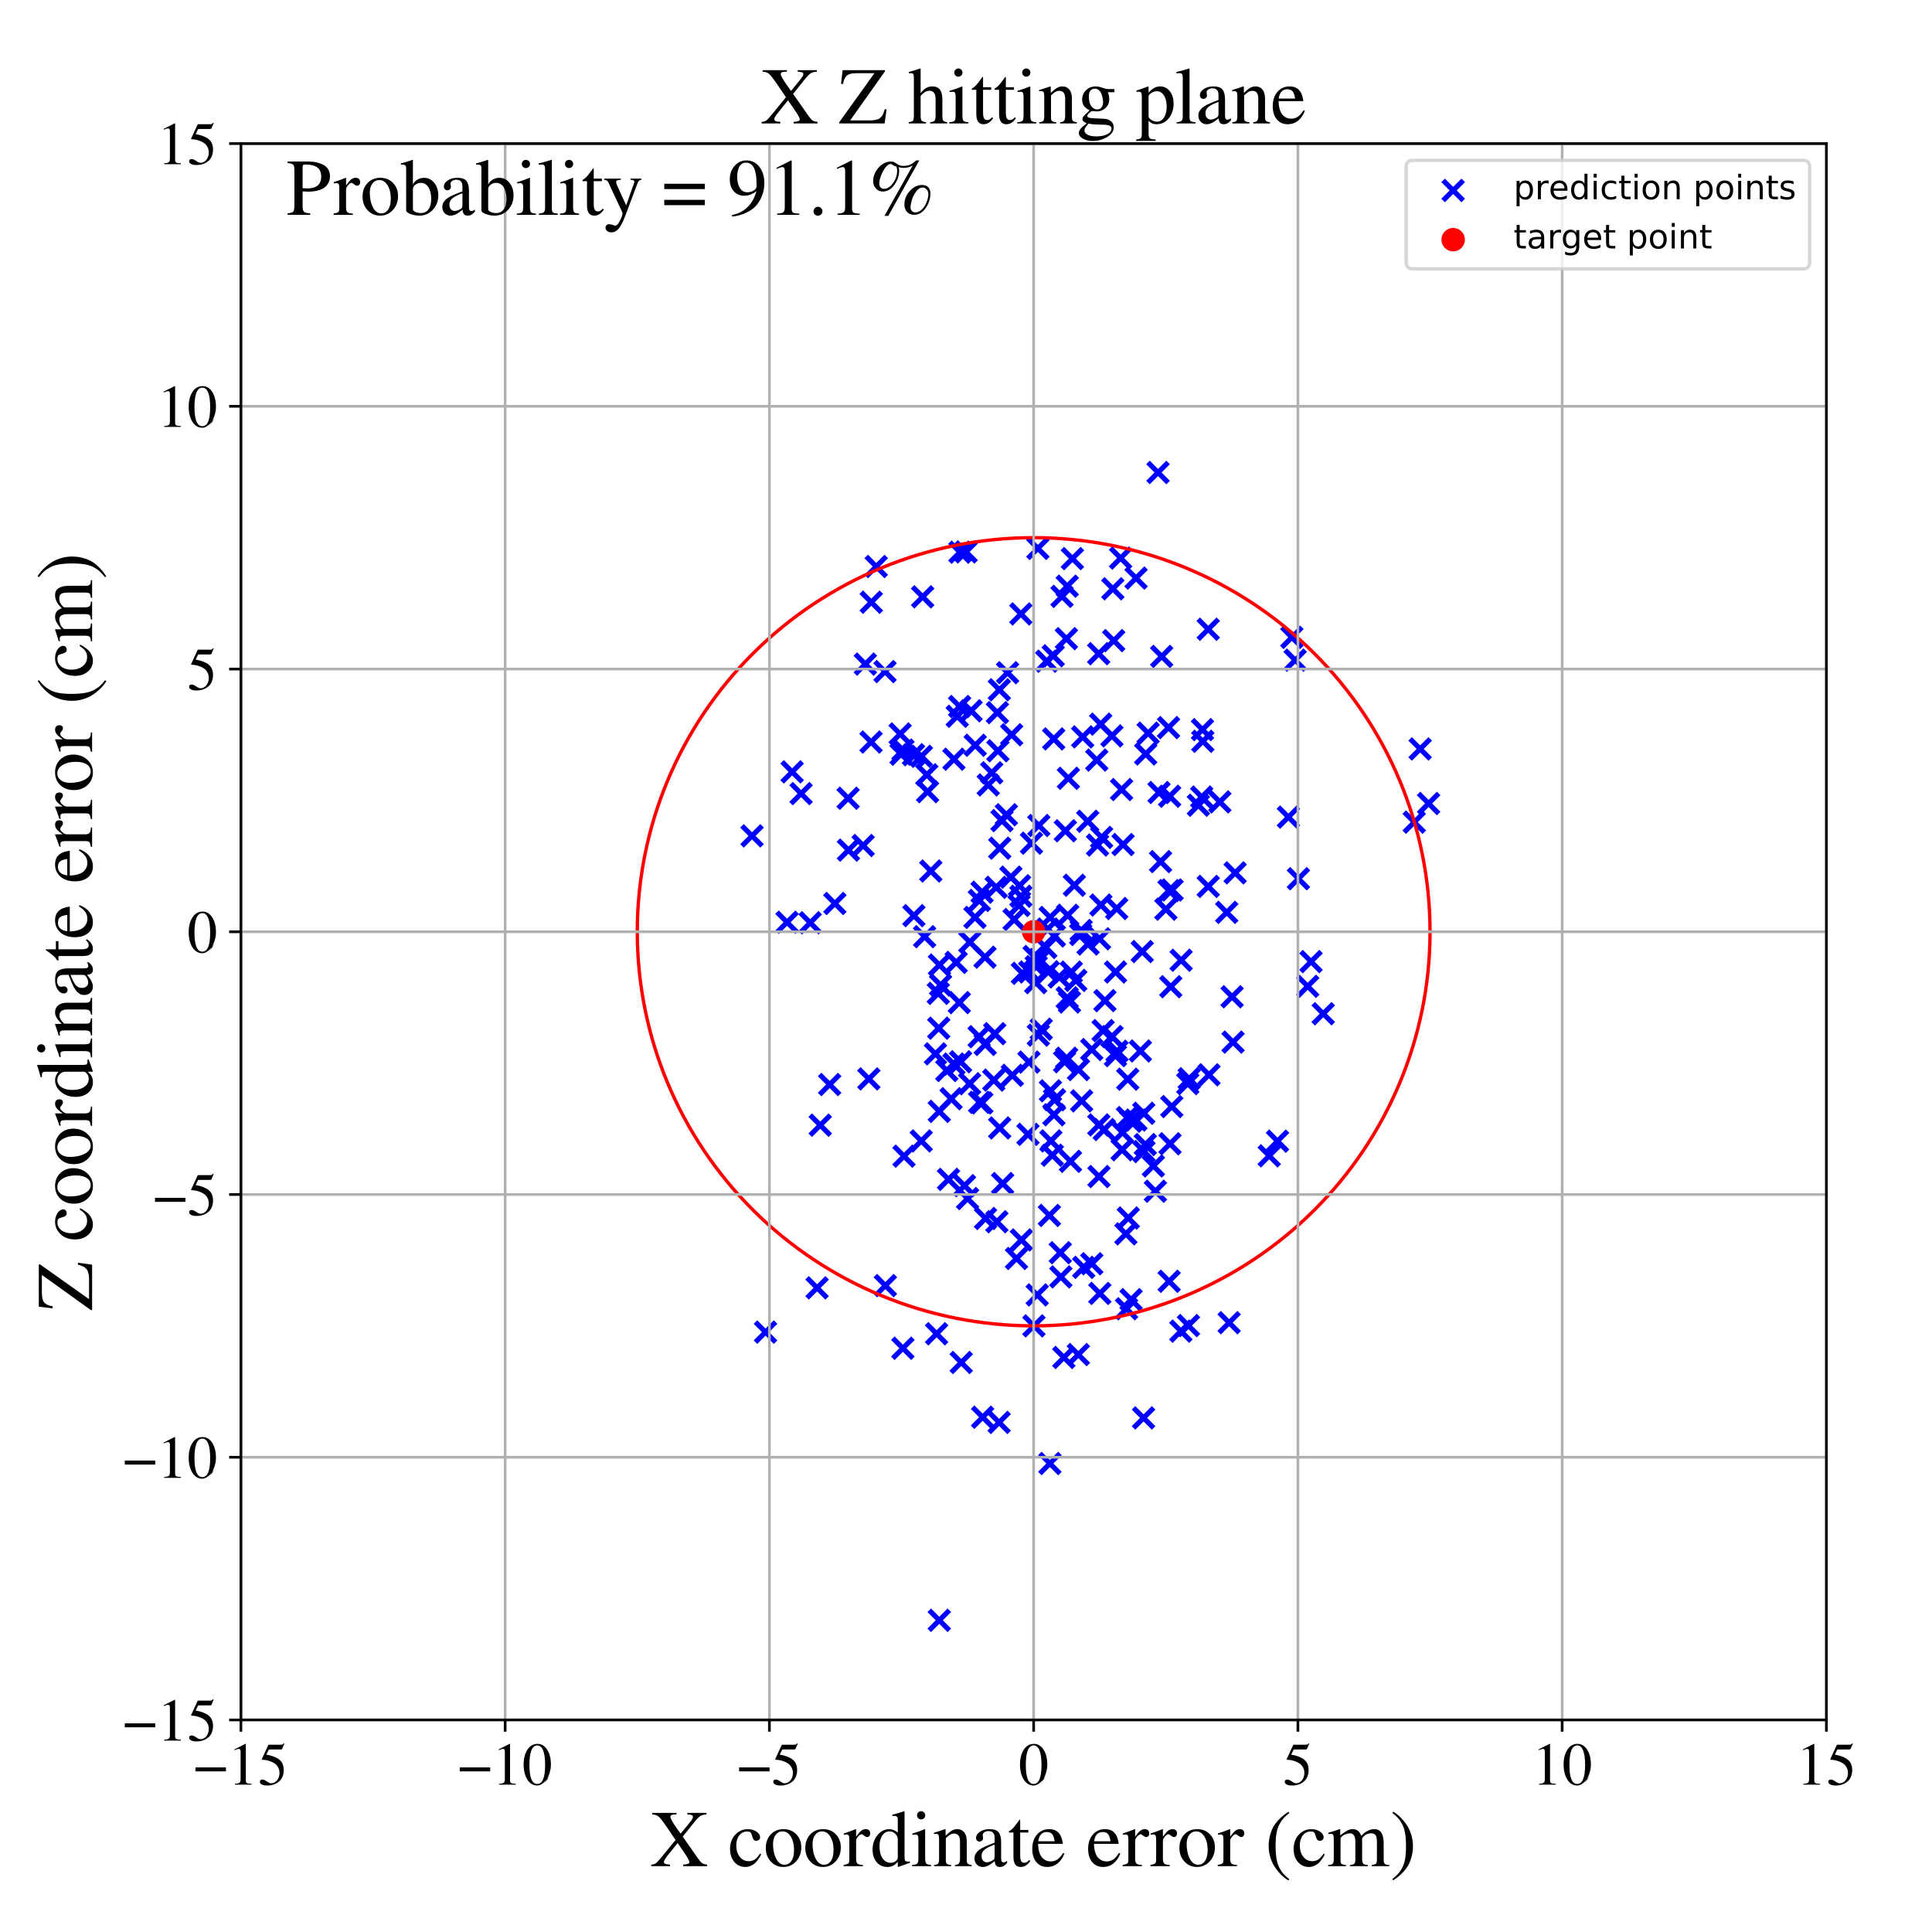 <?xml version="1.0" encoding="utf-8" standalone="no"?>
<!DOCTYPE svg PUBLIC "-//W3C//DTD SVG 1.1//EN"
  "http://www.w3.org/Graphics/SVG/1.1/DTD/svg11.dtd">
<!-- Created with matplotlib (https://matplotlib.org/) -->
<svg height="576pt" version="1.1" viewBox="0 0 576 576" width="576pt" xmlns="http://www.w3.org/2000/svg" xmlns:xlink="http://www.w3.org/1999/xlink">
 <defs>
  <style type="text/css">
*{stroke-linecap:butt;stroke-linejoin:round;}
  </style>
 </defs>
 <g id="figure_1">
  <g id="patch_1">
   <path d="M 0 576 
L 576 576 
L 576 0 
L 0 0 
z
" style="fill:#ffffff;"/>
  </g>
  <g id="axes_1">
   <g id="patch_2">
    <path d="M 71.822 512.784 
L 544.52 512.784 
L 544.52 42.802 
L 71.822 42.802 
z
" style="fill:#ffffff;"/>
   </g>
   <g id="PathCollection_1">
    <defs>
     <path d="M -3 3 
L 3 -3 
M -3 -3 
L 3 3 
" id="m55344503ea" style="stroke:#0000ff;stroke-width:1.5;"/>
    </defs>
    <g clip-path="url(#p37ccaa6e69)">
     <use style="fill:#0000ff;stroke:#0000ff;stroke-width:1.5;" x="268.362" xlink:href="#m55344503ea" y="218.82"/>
     <use style="fill:#0000ff;stroke:#0000ff;stroke-width:1.5;" x="298.055" xlink:href="#m55344503ea" y="252.876"/>
     <use style="fill:#0000ff;stroke:#0000ff;stroke-width:1.5;" x="298.725" xlink:href="#m55344503ea" y="244.658"/>
     <use style="fill:#0000ff;stroke:#0000ff;stroke-width:1.5;" x="327.563" xlink:href="#m55344503ea" y="194.89"/>
     <use style="fill:#0000ff;stroke:#0000ff;stroke-width:1.5;" x="313.169" xlink:href="#m55344503ea" y="325.215"/>
     <use style="fill:#0000ff;stroke:#0000ff;stroke-width:1.5;" x="286.382" xlink:href="#m55344503ea" y="316.551"/>
     <use style="fill:#0000ff;stroke:#0000ff;stroke-width:1.5;" x="334.831" xlink:href="#m55344503ea" y="251.788"/>
     <use style="fill:#0000ff;stroke:#0000ff;stroke-width:1.5;" x="334.386" xlink:href="#m55344503ea" y="235.393"/>
     <use style="fill:#0000ff;stroke:#0000ff;stroke-width:1.5;" x="341.004" xlink:href="#m55344503ea" y="331.911"/>
     <use style="fill:#0000ff;stroke:#0000ff;stroke-width:1.5;" x="275.073" xlink:href="#m55344503ea" y="177.937"/>
     <use style="fill:#0000ff;stroke:#0000ff;stroke-width:1.5;" x="285.073" xlink:href="#m55344503ea" y="286.921"/>
     <use style="fill:#0000ff;stroke:#0000ff;stroke-width:1.5;" x="290.751" xlink:href="#m55344503ea" y="222.192"/>
     <use style="fill:#0000ff;stroke:#0000ff;stroke-width:1.5;" x="312.863" xlink:href="#m55344503ea" y="362.361"/>
     <use style="fill:#0000ff;stroke:#0000ff;stroke-width:1.5;" x="331.531" xlink:href="#m55344503ea" y="309.039"/>
     <use style="fill:#0000ff;stroke:#0000ff;stroke-width:1.5;" x="345.55" xlink:href="#m55344503ea" y="236.275"/>
     <use style="fill:#0000ff;stroke:#0000ff;stroke-width:1.5;" x="297.881" xlink:href="#m55344503ea" y="424.076"/>
     <use style="fill:#0000ff;stroke:#0000ff;stroke-width:1.5;" x="317.397" xlink:href="#m55344503ea" y="316.542"/>
     <use style="fill:#0000ff;stroke:#0000ff;stroke-width:1.5;" x="389.875" xlink:href="#m55344503ea" y="294.059"/>
     <use style="fill:#0000ff;stroke:#0000ff;stroke-width:1.5;" x="303.958" xlink:href="#m55344503ea" y="264.069"/>
     <use style="fill:#0000ff;stroke:#0000ff;stroke-width:1.5;" x="309.976" xlink:href="#m55344503ea" y="286.065"/>
     <use style="fill:#0000ff;stroke:#0000ff;stroke-width:1.5;" x="304.808" xlink:href="#m55344503ea" y="290.188"/>
     <use style="fill:#0000ff;stroke:#0000ff;stroke-width:1.5;" x="423.401" xlink:href="#m55344503ea" y="223.288"/>
     <use style="fill:#0000ff;stroke:#0000ff;stroke-width:1.5;" x="269.182" xlink:href="#m55344503ea" y="401.961"/>
     <use style="fill:#0000ff;stroke:#0000ff;stroke-width:1.5;" x="308.248" xlink:href="#m55344503ea" y="395.288"/>
     <use style="fill:#0000ff;stroke:#0000ff;stroke-width:1.5;" x="297.512" xlink:href="#m55344503ea" y="223.833"/>
     <use style="fill:#0000ff;stroke:#0000ff;stroke-width:1.5;" x="328.155" xlink:href="#m55344503ea" y="215.892"/>
     <use style="fill:#0000ff;stroke:#0000ff;stroke-width:1.5;" x="334.671" xlink:href="#m55344503ea" y="337.644"/>
     <use style="fill:#0000ff;stroke:#0000ff;stroke-width:1.5;" x="316.621" xlink:href="#m55344503ea" y="177.804"/>
     <use style="fill:#0000ff;stroke:#0000ff;stroke-width:1.5;" x="337.13" xlink:href="#m55344503ea" y="334.271"/>
     <use style="fill:#0000ff;stroke:#0000ff;stroke-width:1.5;" x="334.542" xlink:href="#m55344503ea" y="342.783"/>
     <use style="fill:#0000ff;stroke:#0000ff;stroke-width:1.5;" x="329.206" xlink:href="#m55344503ea" y="336.76"/>
     <use style="fill:#0000ff;stroke:#0000ff;stroke-width:1.5;" x="354.119" xlink:href="#m55344503ea" y="323.061"/>
     <use style="fill:#0000ff;stroke:#0000ff;stroke-width:1.5;" x="304.515" xlink:href="#m55344503ea" y="369.667"/>
     <use style="fill:#0000ff;stroke:#0000ff;stroke-width:1.5;" x="297.206" xlink:href="#m55344503ea" y="364.246"/>
     <use style="fill:#0000ff;stroke:#0000ff;stroke-width:1.5;" x="301.385" xlink:href="#m55344503ea" y="261.507"/>
     <use style="fill:#0000ff;stroke:#0000ff;stroke-width:1.5;" x="317.17" xlink:href="#m55344503ea" y="404.713"/>
     <use style="fill:#0000ff;stroke:#0000ff;stroke-width:1.5;" x="303.054" xlink:href="#m55344503ea" y="375.193"/>
     <use style="fill:#0000ff;stroke:#0000ff;stroke-width:1.5;" x="336.389" xlink:href="#m55344503ea" y="363.13"/>
     <use style="fill:#0000ff;stroke:#0000ff;stroke-width:1.5;" x="302.35" xlink:href="#m55344503ea" y="274.141"/>
     <use style="fill:#0000ff;stroke:#0000ff;stroke-width:1.5;" x="238.834" xlink:href="#m55344503ea" y="236.603"/>
     <use style="fill:#0000ff;stroke:#0000ff;stroke-width:1.5;" x="338.67" xlink:href="#m55344503ea" y="333.918"/>
     <use style="fill:#0000ff;stroke:#0000ff;stroke-width:1.5;" x="276.316" xlink:href="#m55344503ea" y="230.99"/>
     <use style="fill:#0000ff;stroke:#0000ff;stroke-width:1.5;" x="341.064" xlink:href="#m55344503ea" y="343.315"/>
     <use style="fill:#0000ff;stroke:#0000ff;stroke-width:1.5;" x="280.421" xlink:href="#m55344503ea" y="293.697"/>
     <use style="fill:#0000ff;stroke:#0000ff;stroke-width:1.5;" x="307.525" xlink:href="#m55344503ea" y="251.382"/>
     <use style="fill:#0000ff;stroke:#0000ff;stroke-width:1.5;" x="236.162" xlink:href="#m55344503ea" y="230.124"/>
     <use style="fill:#0000ff;stroke:#0000ff;stroke-width:1.5;" x="282.786" xlink:href="#m55344503ea" y="351.615"/>
     <use style="fill:#0000ff;stroke:#0000ff;stroke-width:1.5;" x="315.788" xlink:href="#m55344503ea" y="291.269"/>
     <use style="fill:#0000ff;stroke:#0000ff;stroke-width:1.5;" x="354.535" xlink:href="#m55344503ea" y="321.613"/>
     <use style="fill:#0000ff;stroke:#0000ff;stroke-width:1.5;" x="349.049" xlink:href="#m55344503ea" y="294.171"/>
     <use style="fill:#0000ff;stroke:#0000ff;stroke-width:1.5;" x="324.394" xlink:href="#m55344503ea" y="281.443"/>
     <use style="fill:#0000ff;stroke:#0000ff;stroke-width:1.5;" x="287.557" xlink:href="#m55344503ea" y="353.491"/>
     <use style="fill:#0000ff;stroke:#0000ff;stroke-width:1.5;" x="286.188" xlink:href="#m55344503ea" y="164.626"/>
     <use style="fill:#0000ff;stroke:#0000ff;stroke-width:1.5;" x="224.208" xlink:href="#m55344503ea" y="249.203"/>
     <use style="fill:#0000ff;stroke:#0000ff;stroke-width:1.5;" x="320.3" xlink:href="#m55344503ea" y="263.925"/>
     <use style="fill:#0000ff;stroke:#0000ff;stroke-width:1.5;" x="316.112" xlink:href="#m55344503ea" y="373.476"/>
     <use style="fill:#0000ff;stroke:#0000ff;stroke-width:1.5;" x="318.852" xlink:href="#m55344503ea" y="298.742"/>
     <use style="fill:#0000ff;stroke:#0000ff;stroke-width:1.5;" x="310.434" xlink:href="#m55344503ea" y="306.838"/>
     <use style="fill:#0000ff;stroke:#0000ff;stroke-width:1.5;" x="314.398" xlink:href="#m55344503ea" y="327.875"/>
     <use style="fill:#0000ff;stroke:#0000ff;stroke-width:1.5;" x="360.219" xlink:href="#m55344503ea" y="187.609"/>
     <use style="fill:#0000ff;stroke:#0000ff;stroke-width:1.5;" x="292.959" xlink:href="#m55344503ea" y="422.521"/>
     <use style="fill:#0000ff;stroke:#0000ff;stroke-width:1.5;" x="333.011" xlink:href="#m55344503ea" y="313.409"/>
     <use style="fill:#0000ff;stroke:#0000ff;stroke-width:1.5;" x="289.141" xlink:href="#m55344503ea" y="280.873"/>
     <use style="fill:#0000ff;stroke:#0000ff;stroke-width:1.5;" x="360.444" xlink:href="#m55344503ea" y="320.443"/>
     <use style="fill:#0000ff;stroke:#0000ff;stroke-width:1.5;" x="328.883" xlink:href="#m55344503ea" y="307.255"/>
     <use style="fill:#0000ff;stroke:#0000ff;stroke-width:1.5;" x="272.461" xlink:href="#m55344503ea" y="272.988"/>
     <use style="fill:#0000ff;stroke:#0000ff;stroke-width:1.5;" x="319.716" xlink:href="#m55344503ea" y="166.54"/>
     <use style="fill:#0000ff;stroke:#0000ff;stroke-width:1.5;" x="314.344" xlink:href="#m55344503ea" y="279.044"/>
     <use style="fill:#0000ff;stroke:#0000ff;stroke-width:1.5;" x="309.714" xlink:href="#m55344503ea" y="246.114"/>
     <use style="fill:#0000ff;stroke:#0000ff;stroke-width:1.5;" x="301.614" xlink:href="#m55344503ea" y="219.055"/>
     <use style="fill:#0000ff;stroke:#0000ff;stroke-width:1.5;" x="-1" xlink:href="#m55344503ea" y="236.238"/>
     <use style="fill:#0000ff;stroke:#0000ff;stroke-width:1.5;" x="-1" xlink:href="#m55344503ea" y="260.765"/>
     <use style="fill:#0000ff;stroke:#0000ff;stroke-width:1.5;" x="275.663" xlink:href="#m55344503ea" y="279.259"/>
     <use style="fill:#0000ff;stroke:#0000ff;stroke-width:1.5;" x="358.502" xlink:href="#m55344503ea" y="217.53"/>
     <use style="fill:#0000ff;stroke:#0000ff;stroke-width:1.5;" x="296.285" xlink:href="#m55344503ea" y="322.023"/>
     <use style="fill:#0000ff;stroke:#0000ff;stroke-width:1.5;" x="269.212" xlink:href="#m55344503ea" y="223.637"/>
     <use style="fill:#0000ff;stroke:#0000ff;stroke-width:1.5;" x="328.22" xlink:href="#m55344503ea" y="269.821"/>
     <use style="fill:#0000ff;stroke:#0000ff;stroke-width:1.5;" x="300.398" xlink:href="#m55344503ea" y="200.552"/>
     <use style="fill:#0000ff;stroke:#0000ff;stroke-width:1.5;" x="291.917" xlink:href="#m55344503ea" y="309.075"/>
     <use style="fill:#0000ff;stroke:#0000ff;stroke-width:1.5;" x="286.002" xlink:href="#m55344503ea" y="298.918"/>
     <use style="fill:#0000ff;stroke:#0000ff;stroke-width:1.5;" x="306.76" xlink:href="#m55344503ea" y="316.648"/>
     <use style="fill:#0000ff;stroke:#0000ff;stroke-width:1.5;" x="-1" xlink:href="#m55344503ea" y="403.787"/>
     <use style="fill:#0000ff;stroke:#0000ff;stroke-width:1.5;" x="-1" xlink:href="#m55344503ea" y="372.565"/>
     <use style="fill:#0000ff;stroke:#0000ff;stroke-width:1.5;" x="314.15" xlink:href="#m55344503ea" y="220.296"/>
     <use style="fill:#0000ff;stroke:#0000ff;stroke-width:1.5;" x="252.958" xlink:href="#m55344503ea" y="253.45"/>
     <use style="fill:#0000ff;stroke:#0000ff;stroke-width:1.5;" x="278.89" xlink:href="#m55344503ea" y="314.196"/>
     <use style="fill:#0000ff;stroke:#0000ff;stroke-width:1.5;" x="244.546" xlink:href="#m55344503ea" y="335.455"/>
     <use style="fill:#0000ff;stroke:#0000ff;stroke-width:1.5;" x="324.292" xlink:href="#m55344503ea" y="244.848"/>
     <use style="fill:#0000ff;stroke:#0000ff;stroke-width:1.5;" x="335.87" xlink:href="#m55344503ea" y="390.185"/>
     <use style="fill:#0000ff;stroke:#0000ff;stroke-width:1.5;" x="354.319" xlink:href="#m55344503ea" y="395.201"/>
     <use style="fill:#0000ff;stroke:#0000ff;stroke-width:1.5;" x="248.902" xlink:href="#m55344503ea" y="269.363"/>
     <use style="fill:#0000ff;stroke:#0000ff;stroke-width:1.5;" x="263.853" xlink:href="#m55344503ea" y="200.226"/>
     <use style="fill:#0000ff;stroke:#0000ff;stroke-width:1.5;" x="279.738" xlink:href="#m55344503ea" y="296.152"/>
     <use style="fill:#0000ff;stroke:#0000ff;stroke-width:1.5;" x="341.571" xlink:href="#m55344503ea" y="224.787"/>
     <use style="fill:#0000ff;stroke:#0000ff;stroke-width:1.5;" x="348.533" xlink:href="#m55344503ea" y="265.516"/>
     <use style="fill:#0000ff;stroke:#0000ff;stroke-width:1.5;" x="259.04" xlink:href="#m55344503ea" y="321.662"/>
     <use style="fill:#0000ff;stroke:#0000ff;stroke-width:1.5;" x="394.502" xlink:href="#m55344503ea" y="302.229"/>
     <use style="fill:#0000ff;stroke:#0000ff;stroke-width:1.5;" x="243.606" xlink:href="#m55344503ea" y="383.955"/>
     <use style="fill:#0000ff;stroke:#0000ff;stroke-width:1.5;" x="288.03" xlink:href="#m55344503ea" y="164.541"/>
     <use style="fill:#0000ff;stroke:#0000ff;stroke-width:1.5;" x="284.407" xlink:href="#m55344503ea" y="226.349"/>
     <use style="fill:#0000ff;stroke:#0000ff;stroke-width:1.5;" x="337.21" xlink:href="#m55344503ea" y="387.465"/>
     <use style="fill:#0000ff;stroke:#0000ff;stroke-width:1.5;" x="348.719" xlink:href="#m55344503ea" y="237.385"/>
     <use style="fill:#0000ff;stroke:#0000ff;stroke-width:1.5;" x="298.041" xlink:href="#m55344503ea" y="336.285"/>
     <use style="fill:#0000ff;stroke:#0000ff;stroke-width:1.5;" x="297.359" xlink:href="#m55344503ea" y="212.462"/>
     <use style="fill:#0000ff;stroke:#0000ff;stroke-width:1.5;" x="257.338" xlink:href="#m55344503ea" y="252.078"/>
     <use style="fill:#0000ff;stroke:#0000ff;stroke-width:1.5;" x="341.461" xlink:href="#m55344503ea" y="341.235"/>
     <use style="fill:#0000ff;stroke:#0000ff;stroke-width:1.5;" x="325.485" xlink:href="#m55344503ea" y="312.904"/>
     <use style="fill:#0000ff;stroke:#0000ff;stroke-width:1.5;" x="252.857" xlink:href="#m55344503ea" y="237.984"/>
     <use style="fill:#0000ff;stroke:#0000ff;stroke-width:1.5;" x="332.581" xlink:href="#m55344503ea" y="289.79"/>
     <use style="fill:#0000ff;stroke:#0000ff;stroke-width:1.5;" x="317.934" xlink:href="#m55344503ea" y="190.409"/>
     <use style="fill:#0000ff;stroke:#0000ff;stroke-width:1.5;" x="332.037" xlink:href="#m55344503ea" y="190.991"/>
     <use style="fill:#0000ff;stroke:#0000ff;stroke-width:1.5;" x="300.035" xlink:href="#m55344503ea" y="242.906"/>
     <use style="fill:#0000ff;stroke:#0000ff;stroke-width:1.5;" x="292.716" xlink:href="#m55344503ea" y="328.82"/>
     <use style="fill:#0000ff;stroke:#0000ff;stroke-width:1.5;" x="317.619" xlink:href="#m55344503ea" y="247.689"/>
     <use style="fill:#0000ff;stroke:#0000ff;stroke-width:1.5;" x="276.545" xlink:href="#m55344503ea" y="236.025"/>
     <use style="fill:#0000ff;stroke:#0000ff;stroke-width:1.5;" x="292.054" xlink:href="#m55344503ea" y="328.647"/>
     <use style="fill:#0000ff;stroke:#0000ff;stroke-width:1.5;" x="292.785" xlink:href="#m55344503ea" y="265.996"/>
     <use style="fill:#0000ff;stroke:#0000ff;stroke-width:1.5;" x="347.589" xlink:href="#m55344503ea" y="271.064"/>
     <use style="fill:#0000ff;stroke:#0000ff;stroke-width:1.5;" x="322.786" xlink:href="#m55344503ea" y="219.694"/>
     <use style="fill:#0000ff;stroke:#0000ff;stroke-width:1.5;" x="284.4" xlink:href="#m55344503ea" y="317.23"/>
     <use style="fill:#0000ff;stroke:#0000ff;stroke-width:1.5;" x="331.783" xlink:href="#m55344503ea" y="175.541"/>
     <use style="fill:#0000ff;stroke:#0000ff;stroke-width:1.5;" x="274.705" xlink:href="#m55344503ea" y="225.485"/>
     <use style="fill:#0000ff;stroke:#0000ff;stroke-width:1.5;" x="313.305" xlink:href="#m55344503ea" y="340.146"/>
     <use style="fill:#0000ff;stroke:#0000ff;stroke-width:1.5;" x="304.36" xlink:href="#m55344503ea" y="183.036"/>
     <use style="fill:#0000ff;stroke:#0000ff;stroke-width:1.5;" x="358.272" xlink:href="#m55344503ea" y="237.628"/>
     <use style="fill:#0000ff;stroke:#0000ff;stroke-width:1.5;" x="319.38" xlink:href="#m55344503ea" y="289.817"/>
     <use style="fill:#0000ff;stroke:#0000ff;stroke-width:1.5;" x="317.996" xlink:href="#m55344503ea" y="315.492"/>
     <use style="fill:#0000ff;stroke:#0000ff;stroke-width:1.5;" x="331.497" xlink:href="#m55344503ea" y="219.398"/>
     <use style="fill:#0000ff;stroke:#0000ff;stroke-width:1.5;" x="367.333" xlink:href="#m55344503ea" y="297.169"/>
     <use style="fill:#0000ff;stroke:#0000ff;stroke-width:1.5;" x="314.011" xlink:href="#m55344503ea" y="195.517"/>
     <use style="fill:#0000ff;stroke:#0000ff;stroke-width:1.5;" x="322.476" xlink:href="#m55344503ea" y="328.212"/>
     <use style="fill:#0000ff;stroke:#0000ff;stroke-width:1.5;" x="268.648" xlink:href="#m55344503ea" y="224.852"/>
     <use style="fill:#0000ff;stroke:#0000ff;stroke-width:1.5;" x="293.662" xlink:href="#m55344503ea" y="285.371"/>
     <use style="fill:#0000ff;stroke:#0000ff;stroke-width:1.5;" x="309.236" xlink:href="#m55344503ea" y="386.06"/>
     <use style="fill:#0000ff;stroke:#0000ff;stroke-width:1.5;" x="323.096" xlink:href="#m55344503ea" y="377.845"/>
     <use style="fill:#0000ff;stroke:#0000ff;stroke-width:1.5;" x="263.962" xlink:href="#m55344503ea" y="383.283"/>
     <use style="fill:#0000ff;stroke:#0000ff;stroke-width:1.5;" x="345.252" xlink:href="#m55344503ea" y="140.868"/>
     <use style="fill:#0000ff;stroke:#0000ff;stroke-width:1.5;" x="349.353" xlink:href="#m55344503ea" y="329.911"/>
     <use style="fill:#0000ff;stroke:#0000ff;stroke-width:1.5;" x="303.818" xlink:href="#m55344503ea" y="269.943"/>
     <use style="fill:#0000ff;stroke:#0000ff;stroke-width:1.5;" x="308.303" xlink:href="#m55344503ea" y="285.169"/>
     <use style="fill:#0000ff;stroke:#0000ff;stroke-width:1.5;" x="349.44" xlink:href="#m55344503ea" y="265.328"/>
     <use style="fill:#0000ff;stroke:#0000ff;stroke-width:1.5;" x="380.87" xlink:href="#m55344503ea" y="340.221"/>
     <use style="fill:#0000ff;stroke:#0000ff;stroke-width:1.5;" x="309.565" xlink:href="#m55344503ea" y="308.605"/>
     <use style="fill:#0000ff;stroke:#0000ff;stroke-width:1.5;" x="283.547" xlink:href="#m55344503ea" y="327.568"/>
     <use style="fill:#0000ff;stroke:#0000ff;stroke-width:1.5;" x="358.602" xlink:href="#m55344503ea" y="221.006"/>
     <use style="fill:#0000ff;stroke:#0000ff;stroke-width:1.5;" x="280.033" xlink:href="#m55344503ea" y="331.349"/>
     <use style="fill:#0000ff;stroke:#0000ff;stroke-width:1.5;" x="326.99" xlink:href="#m55344503ea" y="226.603"/>
     <use style="fill:#0000ff;stroke:#0000ff;stroke-width:1.5;" x="308.93" xlink:href="#m55344503ea" y="288.195"/>
     <use style="fill:#0000ff;stroke:#0000ff;stroke-width:1.5;" x="301.82" xlink:href="#m55344503ea" y="320.597"/>
     <use style="fill:#0000ff;stroke:#0000ff;stroke-width:1.5;" x="257.992" xlink:href="#m55344503ea" y="197.986"/>
     <use style="fill:#0000ff;stroke:#0000ff;stroke-width:1.5;" x="360.223" xlink:href="#m55344503ea" y="264.271"/>
     <use style="fill:#0000ff;stroke:#0000ff;stroke-width:1.5;" x="348.562" xlink:href="#m55344503ea" y="381.992"/>
     <use style="fill:#0000ff;stroke:#0000ff;stroke-width:1.5;" x="363.674" xlink:href="#m55344503ea" y="239.078"/>
     <use style="fill:#0000ff;stroke:#0000ff;stroke-width:1.5;" x="367.617" xlink:href="#m55344503ea" y="310.688"/>
     <use style="fill:#0000ff;stroke:#0000ff;stroke-width:1.5;" x="339.983" xlink:href="#m55344503ea" y="313.331"/>
     <use style="fill:#0000ff;stroke:#0000ff;stroke-width:1.5;" x="348.819" xlink:href="#m55344503ea" y="340.999"/>
     <use style="fill:#0000ff;stroke:#0000ff;stroke-width:1.5;" x="259.691" xlink:href="#m55344503ea" y="221.23"/>
     <use style="fill:#0000ff;stroke:#0000ff;stroke-width:1.5;" x="336.134" xlink:href="#m55344503ea" y="333.183"/>
     <use style="fill:#0000ff;stroke:#0000ff;stroke-width:1.5;" x="279.87" xlink:href="#m55344503ea" y="306.531"/>
     <use style="fill:#0000ff;stroke:#0000ff;stroke-width:1.5;" x="297.945" xlink:href="#m55344503ea" y="205.65"/>
     <use style="fill:#0000ff;stroke:#0000ff;stroke-width:1.5;" x="346.004" xlink:href="#m55344503ea" y="256.874"/>
     <use style="fill:#0000ff;stroke:#0000ff;stroke-width:1.5;" x="297.001" xlink:href="#m55344503ea" y="264.546"/>
     <use style="fill:#0000ff;stroke:#0000ff;stroke-width:1.5;" x="327.798" xlink:href="#m55344503ea" y="279.885"/>
     <use style="fill:#0000ff;stroke:#0000ff;stroke-width:1.5;" x="280.081" xlink:href="#m55344503ea" y="287.701"/>
     <use style="fill:#0000ff;stroke:#0000ff;stroke-width:1.5;" x="342.304" xlink:href="#m55344503ea" y="218.577"/>
     <use style="fill:#0000ff;stroke:#0000ff;stroke-width:1.5;" x="318.323" xlink:href="#m55344503ea" y="272.871"/>
     <use style="fill:#0000ff;stroke:#0000ff;stroke-width:1.5;" x="334.098" xlink:href="#m55344503ea" y="166.386"/>
     <use style="fill:#0000ff;stroke:#0000ff;stroke-width:1.5;" x="-1" xlink:href="#m55344503ea" y="304.172"/>
     <use style="fill:#0000ff;stroke:#0000ff;stroke-width:1.5;" x="-1" xlink:href="#m55344503ea" y="324.574"/>
     <use style="fill:#0000ff;stroke:#0000ff;stroke-width:1.5;" x="386.134" xlink:href="#m55344503ea" y="196.815"/>
     <use style="fill:#0000ff;stroke:#0000ff;stroke-width:1.5;" x="338.696" xlink:href="#m55344503ea" y="172.35"/>
     <use style="fill:#0000ff;stroke:#0000ff;stroke-width:1.5;" x="312.518" xlink:href="#m55344503ea" y="289.71"/>
     <use style="fill:#0000ff;stroke:#0000ff;stroke-width:1.5;" x="296.563" xlink:href="#m55344503ea" y="308.177"/>
     <use style="fill:#0000ff;stroke:#0000ff;stroke-width:1.5;" x="425.918" xlink:href="#m55344503ea" y="239.552"/>
     <use style="fill:#0000ff;stroke:#0000ff;stroke-width:1.5;" x="313.009" xlink:href="#m55344503ea" y="436.328"/>
     <use style="fill:#0000ff;stroke:#0000ff;stroke-width:1.5;" x="285.384" xlink:href="#m55344503ea" y="213.559"/>
     <use style="fill:#0000ff;stroke:#0000ff;stroke-width:1.5;" x="365.73" xlink:href="#m55344503ea" y="272.003"/>
     <use style="fill:#0000ff;stroke:#0000ff;stroke-width:1.5;" x="352.058" xlink:href="#m55344503ea" y="396.86"/>
     <use style="fill:#0000ff;stroke:#0000ff;stroke-width:1.5;" x="286.576" xlink:href="#m55344503ea" y="406.203"/>
     <use style="fill:#0000ff;stroke:#0000ff;stroke-width:1.5;" x="295.669" xlink:href="#m55344503ea" y="230.393"/>
     <use style="fill:#0000ff;stroke:#0000ff;stroke-width:1.5;" x="327.646" xlink:href="#m55344503ea" y="350.768"/>
     <use style="fill:#0000ff;stroke:#0000ff;stroke-width:1.5;" x="274.649" xlink:href="#m55344503ea" y="340.155"/>
     <use style="fill:#0000ff;stroke:#0000ff;stroke-width:1.5;" x="368.238" xlink:href="#m55344503ea" y="260.23"/>
     <use style="fill:#0000ff;stroke:#0000ff;stroke-width:1.5;" x="241.557" xlink:href="#m55344503ea" y="275.101"/>
     <use style="fill:#0000ff;stroke:#0000ff;stroke-width:1.5;" x="348.383" xlink:href="#m55344503ea" y="216.926"/>
     <use style="fill:#0000ff;stroke:#0000ff;stroke-width:1.5;" x="321.54" xlink:href="#m55344503ea" y="318.884"/>
     <use style="fill:#0000ff;stroke:#0000ff;stroke-width:1.5;" x="298.92" xlink:href="#m55344503ea" y="352.854"/>
     <use style="fill:#0000ff;stroke:#0000ff;stroke-width:1.5;" x="322.338" xlink:href="#m55344503ea" y="277.406"/>
     <use style="fill:#0000ff;stroke:#0000ff;stroke-width:1.5;" x="306.987" xlink:href="#m55344503ea" y="289.776"/>
     <use style="fill:#0000ff;stroke:#0000ff;stroke-width:1.5;" x="318.177" xlink:href="#m55344503ea" y="174.761"/>
     <use style="fill:#0000ff;stroke:#0000ff;stroke-width:1.5;" x="320.731" xlink:href="#m55344503ea" y="292.292"/>
     <use style="fill:#0000ff;stroke:#0000ff;stroke-width:1.5;" x="282.274" xlink:href="#m55344503ea" y="319.152"/>
     <use style="fill:#0000ff;stroke:#0000ff;stroke-width:1.5;" x="304.367" xlink:href="#m55344503ea" y="267.21"/>
     <use style="fill:#0000ff;stroke:#0000ff;stroke-width:1.5;" x="340.54" xlink:href="#m55344503ea" y="283.695"/>
     <use style="fill:#0000ff;stroke:#0000ff;stroke-width:1.5;" x="259.757" xlink:href="#m55344503ea" y="179.546"/>
     <use style="fill:#0000ff;stroke:#0000ff;stroke-width:1.5;" x="321.491" xlink:href="#m55344503ea" y="403.84"/>
     <use style="fill:#0000ff;stroke:#0000ff;stroke-width:1.5;" x="328.433" xlink:href="#m55344503ea" y="249.649"/>
     <use style="fill:#0000ff;stroke:#0000ff;stroke-width:1.5;" x="269.517" xlink:href="#m55344503ea" y="344.699"/>
     <use style="fill:#0000ff;stroke:#0000ff;stroke-width:1.5;" x="291.99" xlink:href="#m55344503ea" y="268.458"/>
     <use style="fill:#0000ff;stroke:#0000ff;stroke-width:1.5;" x="327.601" xlink:href="#m55344503ea" y="335.381"/>
     <use style="fill:#0000ff;stroke:#0000ff;stroke-width:1.5;" x="327.897" xlink:href="#m55344503ea" y="385.615"/>
     <use style="fill:#0000ff;stroke:#0000ff;stroke-width:1.5;" x="311.791" xlink:href="#m55344503ea" y="282.481"/>
     <use style="fill:#0000ff;stroke:#0000ff;stroke-width:1.5;" x="316.282" xlink:href="#m55344503ea" y="380.687"/>
     <use style="fill:#0000ff;stroke:#0000ff;stroke-width:1.5;" x="378.398" xlink:href="#m55344503ea" y="344.595"/>
     <use style="fill:#0000ff;stroke:#0000ff;stroke-width:1.5;" x="332.557" xlink:href="#m55344503ea" y="314.72"/>
     <use style="fill:#0000ff;stroke:#0000ff;stroke-width:1.5;" x="352.138" xlink:href="#m55344503ea" y="286.281"/>
     <use style="fill:#0000ff;stroke:#0000ff;stroke-width:1.5;" x="294.627" xlink:href="#m55344503ea" y="234.011"/>
     <use style="fill:#0000ff;stroke:#0000ff;stroke-width:1.5;" x="313.732" xlink:href="#m55344503ea" y="344.412"/>
     <use style="fill:#0000ff;stroke:#0000ff;stroke-width:1.5;" x="289.512" xlink:href="#m55344503ea" y="211.911"/>
     <use style="fill:#0000ff;stroke:#0000ff;stroke-width:1.5;" x="346.338" xlink:href="#m55344503ea" y="195.704"/>
     <use style="fill:#0000ff;stroke:#0000ff;stroke-width:1.5;" x="261.242" xlink:href="#m55344503ea" y="168.899"/>
     <use style="fill:#0000ff;stroke:#0000ff;stroke-width:1.5;" x="312.375" xlink:href="#m55344503ea" y="276.982"/>
     <use style="fill:#0000ff;stroke:#0000ff;stroke-width:1.5;" x="247.352" xlink:href="#m55344503ea" y="323.334"/>
     <use style="fill:#0000ff;stroke:#0000ff;stroke-width:1.5;" x="385.142" xlink:href="#m55344503ea" y="190.017"/>
     <use style="fill:#0000ff;stroke:#0000ff;stroke-width:1.5;" x="289.078" xlink:href="#m55344503ea" y="323.097"/>
     <use style="fill:#0000ff;stroke:#0000ff;stroke-width:1.5;" x="272.345" xlink:href="#m55344503ea" y="225.006"/>
     <use style="fill:#0000ff;stroke:#0000ff;stroke-width:1.5;" x="390.869" xlink:href="#m55344503ea" y="286.689"/>
     <use style="fill:#0000ff;stroke:#0000ff;stroke-width:1.5;" x="366.45" xlink:href="#m55344503ea" y="394.339"/>
     <use style="fill:#0000ff;stroke:#0000ff;stroke-width:1.5;" x="314.205" xlink:href="#m55344503ea" y="332.355"/>
     <use style="fill:#0000ff;stroke:#0000ff;stroke-width:1.5;" x="279.239" xlink:href="#m55344503ea" y="397.64"/>
     <use style="fill:#0000ff;stroke:#0000ff;stroke-width:1.5;" x="293.83" xlink:href="#m55344503ea" y="363.271"/>
     <use style="fill:#0000ff;stroke:#0000ff;stroke-width:1.5;" x="308.784" xlink:href="#m55344503ea" y="292.954"/>
     <use style="fill:#0000ff;stroke:#0000ff;stroke-width:1.5;" x="277.511" xlink:href="#m55344503ea" y="259.682"/>
     <use style="fill:#0000ff;stroke:#0000ff;stroke-width:1.5;" x="293.731" xlink:href="#m55344503ea" y="311.381"/>
     <use style="fill:#0000ff;stroke:#0000ff;stroke-width:1.5;" x="325.499" xlink:href="#m55344503ea" y="376.767"/>
     <use style="fill:#0000ff;stroke:#0000ff;stroke-width:1.5;" x="280.035" xlink:href="#m55344503ea" y="483.078"/>
     <use style="fill:#0000ff;stroke:#0000ff;stroke-width:1.5;" x="387.11" xlink:href="#m55344503ea" y="261.98"/>
     <use style="fill:#0000ff;stroke:#0000ff;stroke-width:1.5;" x="313.088" xlink:href="#m55344503ea" y="273.519"/>
     <use style="fill:#0000ff;stroke:#0000ff;stroke-width:1.5;" x="335.672" xlink:href="#m55344503ea" y="367.859"/>
     <use style="fill:#0000ff;stroke:#0000ff;stroke-width:1.5;" x="286.1" xlink:href="#m55344503ea" y="210.638"/>
     <use style="fill:#0000ff;stroke:#0000ff;stroke-width:1.5;" x="312.066" xlink:href="#m55344503ea" y="197.127"/>
     <use style="fill:#0000ff;stroke:#0000ff;stroke-width:1.5;" x="228.232" xlink:href="#m55344503ea" y="397.147"/>
     <use style="fill:#0000ff;stroke:#0000ff;stroke-width:1.5;" x="340.94" xlink:href="#m55344503ea" y="422.724"/>
     <use style="fill:#0000ff;stroke:#0000ff;stroke-width:1.5;" x="336.223" xlink:href="#m55344503ea" y="321.746"/>
     <use style="fill:#0000ff;stroke:#0000ff;stroke-width:1.5;" x="322.191" xlink:href="#m55344503ea" y="278.602"/>
     <use style="fill:#0000ff;stroke:#0000ff;stroke-width:1.5;" x="288.466" xlink:href="#m55344503ea" y="357.333"/>
     <use style="fill:#0000ff;stroke:#0000ff;stroke-width:1.5;" x="290.679" xlink:href="#m55344503ea" y="273.518"/>
     <use style="fill:#0000ff;stroke:#0000ff;stroke-width:1.5;" x="234.651" xlink:href="#m55344503ea" y="274.955"/>
     <use style="fill:#0000ff;stroke:#0000ff;stroke-width:1.5;" x="327.221" xlink:href="#m55344503ea" y="251.945"/>
     <use style="fill:#0000ff;stroke:#0000ff;stroke-width:1.5;" x="332.93" xlink:href="#m55344503ea" y="270.858"/>
     <use style="fill:#0000ff;stroke:#0000ff;stroke-width:1.5;" x="318.176" xlink:href="#m55344503ea" y="297.483"/>
     <use style="fill:#0000ff;stroke:#0000ff;stroke-width:1.5;" x="343.86" xlink:href="#m55344503ea" y="347.619"/>
     <use style="fill:#0000ff;stroke:#0000ff;stroke-width:1.5;" x="318.522" xlink:href="#m55344503ea" y="232.037"/>
     <use style="fill:#0000ff;stroke:#0000ff;stroke-width:1.5;" x="309.431" xlink:href="#m55344503ea" y="163.493"/>
     <use style="fill:#0000ff;stroke:#0000ff;stroke-width:1.5;" x="421.641" xlink:href="#m55344503ea" y="245.114"/>
     <use style="fill:#0000ff;stroke:#0000ff;stroke-width:1.5;" x="329.425" xlink:href="#m55344503ea" y="298.329"/>
     <use style="fill:#0000ff;stroke:#0000ff;stroke-width:1.5;" x="384.118" xlink:href="#m55344503ea" y="243.612"/>
     <use style="fill:#0000ff;stroke:#0000ff;stroke-width:1.5;" x="319.145" xlink:href="#m55344503ea" y="346.232"/>
     <use style="fill:#0000ff;stroke:#0000ff;stroke-width:1.5;" x="357.278" xlink:href="#m55344503ea" y="240.065"/>
     <use style="fill:#0000ff;stroke:#0000ff;stroke-width:1.5;" x="344.463" xlink:href="#m55344503ea" y="355.153"/>
     <use style="fill:#0000ff;stroke:#0000ff;stroke-width:1.5;" x="306.476" xlink:href="#m55344503ea" y="338.191"/>
    </g>
   </g>
   <g id="PathCollection_2">
    <defs>
     <path d="M 0 3 
C 0.796 3 1.559 2.684 2.121 2.121 
C 2.684 1.559 3 0.796 3 0 
C 3 -0.796 2.684 -1.559 2.121 -2.121 
C 1.559 -2.684 0.796 -3 0 -3 
C -0.796 -3 -1.559 -2.684 -2.121 -2.121 
C -2.684 -1.559 -3 -0.796 -3 0 
C -3 0.796 -2.684 1.559 -2.121 2.121 
C -1.559 2.684 -0.796 3 0 3 
z
" id="m84a8e78e82" style="stroke:#ff0000;"/>
    </defs>
    <g clip-path="url(#p37ccaa6e69)">
     <use style="fill:#ff0000;stroke:#ff0000;" x="308.171" xlink:href="#m84a8e78e82" y="277.793"/>
    </g>
   </g>
   <g id="patch_3">
    <path clip-path="url(#p37ccaa6e69)" d="M 308.171 395.288 
C 339.511 395.288 369.572 382.908 391.733 360.875 
C 413.894 338.841 426.346 308.953 426.346 277.793 
C 426.346 246.633 413.894 216.745 391.733 194.711 
C 369.572 172.677 339.511 160.297 308.171 160.297 
C 276.831 160.297 246.77 172.677 224.609 194.711 
C 202.448 216.745 189.997 246.633 189.997 277.793 
C 189.997 308.953 202.448 338.841 224.609 360.875 
C 246.77 382.908 276.831 395.288 308.171 395.288 
z
" style="fill:none;stroke:#ff0000;stroke-linejoin:miter;"/>
   </g>
   <g id="matplotlib.axis_1">
    <g id="xtick_1">
     <g id="line2d_1">
      <path clip-path="url(#p37ccaa6e69)" d="M 71.822 512.784 
L 71.822 42.802 
" style="fill:none;stroke:#b0b0b0;stroke-linecap:square;stroke-width:0.8;"/>
     </g>
     <g id="line2d_2">
      <defs>
       <path d="M 0 0 
L 0 3.5 
" id="mf9bfec01a5" style="stroke:#000000;stroke-width:0.8;"/>
      </defs>
      <g>
       <use style="stroke:#000000;stroke-width:0.8;" x="71.822" xlink:href="#mf9bfec01a5" y="512.784"/>
      </g>
     </g>
     <g id="text_1">
      <!-- −15 -->
      <defs>
       <path d="M 3 22 
L 3 28.594 
L 53.406 28.594 
L 53.406 22 
z
" id="FreeSerif-8722"/>
       <path d="M 18.297 59.297 
Q 16.5 59.297 11.094 57.094 
L 11.094 58.5 
L 29.094 67.594 
L 29.906 67.406 
L 29.906 7.406 
Q 29.906 3.797 31.703 2.688 
Q 33.5 1.594 39.406 1.5 
L 39.406 0 
L 11.797 0 
L 11.797 1.5 
Q 17.406 1.703 19.344 3.141 
Q 21.297 4.594 21.297 9.297 
L 21.297 54.594 
Q 21.297 59.297 18.297 59.297 
z
" id="FreeSerif-49"/>
       <path d="M 35.703 19.406 
Q 35.703 24.703 33.344 28.797 
Q 31 32.906 27.641 35.156 
Q 24.297 37.406 20.141 38.844 
Q 16 40.297 12.953 40.75 
Q 9.906 41.203 7.594 41.203 
Q 6.406 41.203 6.406 42 
Q 6.406 42.297 6.5 42.5 
L 17.406 66.203 
L 38.297 66.203 
Q 39.906 66.203 40.844 66.703 
Q 41.797 67.203 42.906 68.797 
L 43.797 68.094 
L 40 59.203 
Q 39.594 58.297 37.703 58.297 
L 18.094 58.297 
L 13.906 49.797 
Q 28.5 47.203 35.594 41.344 
Q 42.703 35.5 42.703 24.203 
Q 42.703 18.297 40.844 13.688 
Q 39 9.094 36.141 6.297 
Q 33.297 3.5 29.547 1.703 
Q 25.797 -0.094 22.344 -0.75 
Q 18.906 -1.406 15.406 -1.406 
Q 9.797 -1.406 6.5 0.25 
Q 3.203 1.906 3.203 4.797 
Q 3.203 8.5 7.5 8.5 
Q 10.297 8.5 14.75 5.391 
Q 19.203 2.297 21.797 2.297 
Q 27.703 2.297 31.703 7.25 
Q 35.703 12.203 35.703 19.406 
z
" id="FreeSerif-53"/>
      </defs>
      <g transform="translate(57.746 532.077)scale(0.18 -0.18)">
       <use xlink:href="#FreeSerif-8722"/>
       <use x="56.4" xlink:href="#FreeSerif-49"/>
       <use x="106.4" xlink:href="#FreeSerif-53"/>
      </g>
     </g>
    </g>
    <g id="xtick_2">
     <g id="line2d_3">
      <path clip-path="url(#p37ccaa6e69)" d="M 150.605 512.784 
L 150.605 42.802 
" style="fill:none;stroke:#b0b0b0;stroke-linecap:square;stroke-width:0.8;"/>
     </g>
     <g id="line2d_4">
      <g>
       <use style="stroke:#000000;stroke-width:0.8;" x="150.605" xlink:href="#mf9bfec01a5" y="512.784"/>
      </g>
     </g>
     <g id="text_2">
      <!-- −10 -->
      <defs>
       <path d="M 47.594 17.797 
Q 35.203 -1.406 25 -1.406 
Q 14.797 -1.406 8.594 8.391 
Q 2.406 18.203 2.406 33.594 
Q 2.406 48.094 8.594 57.844 
Q 14.797 67.594 25.406 67.594 
Q 35.203 67.594 41.391 58 
Q 47.594 48.406 47.594 33 
Q 47.594 17.797 35.203 -1.406 
z
M 25.094 65 
Q 12 65 12 32.703 
Q 12 1.203 25 1.203 
Q 38 1.203 38 32.797 
Q 38 48.5 34.703 56.75 
Q 31.406 65 25.094 65 
z
" id="FreeSerif-48"/>
      </defs>
      <g transform="translate(136.529 532.077)scale(0.18 -0.18)">
       <use xlink:href="#FreeSerif-8722"/>
       <use x="56.4" xlink:href="#FreeSerif-49"/>
       <use x="106.4" xlink:href="#FreeSerif-48"/>
      </g>
     </g>
    </g>
    <g id="xtick_3">
     <g id="line2d_5">
      <path clip-path="url(#p37ccaa6e69)" d="M 229.388 512.784 
L 229.388 42.802 
" style="fill:none;stroke:#b0b0b0;stroke-linecap:square;stroke-width:0.8;"/>
     </g>
     <g id="line2d_6">
      <g>
       <use style="stroke:#000000;stroke-width:0.8;" x="229.388" xlink:href="#mf9bfec01a5" y="512.784"/>
      </g>
     </g>
     <g id="text_3">
      <!-- −5 -->
      <g transform="translate(219.812 532.077)scale(0.18 -0.18)">
       <use xlink:href="#FreeSerif-8722"/>
       <use x="56.4" xlink:href="#FreeSerif-53"/>
      </g>
     </g>
    </g>
    <g id="xtick_4">
     <g id="line2d_7">
      <path clip-path="url(#p37ccaa6e69)" d="M 308.171 512.784 
L 308.171 42.802 
" style="fill:none;stroke:#b0b0b0;stroke-linecap:square;stroke-width:0.8;"/>
     </g>
     <g id="line2d_8">
      <g>
       <use style="stroke:#000000;stroke-width:0.8;" x="308.171" xlink:href="#mf9bfec01a5" y="512.784"/>
      </g>
     </g>
     <g id="text_4">
      <!-- 0 -->
      <g transform="translate(303.671 532.077)scale(0.18 -0.18)">
       <use xlink:href="#FreeSerif-48"/>
      </g>
     </g>
    </g>
    <g id="xtick_5">
     <g id="line2d_9">
      <path clip-path="url(#p37ccaa6e69)" d="M 386.954 512.784 
L 386.954 42.802 
" style="fill:none;stroke:#b0b0b0;stroke-linecap:square;stroke-width:0.8;"/>
     </g>
     <g id="line2d_10">
      <g>
       <use style="stroke:#000000;stroke-width:0.8;" x="386.954" xlink:href="#mf9bfec01a5" y="512.784"/>
      </g>
     </g>
     <g id="text_5">
      <!-- 5 -->
      <g transform="translate(382.454 532.077)scale(0.18 -0.18)">
       <use xlink:href="#FreeSerif-53"/>
      </g>
     </g>
    </g>
    <g id="xtick_6">
     <g id="line2d_11">
      <path clip-path="url(#p37ccaa6e69)" d="M 465.737 512.784 
L 465.737 42.802 
" style="fill:none;stroke:#b0b0b0;stroke-linecap:square;stroke-width:0.8;"/>
     </g>
     <g id="line2d_12">
      <g>
       <use style="stroke:#000000;stroke-width:0.8;" x="465.737" xlink:href="#mf9bfec01a5" y="512.784"/>
      </g>
     </g>
     <g id="text_6">
      <!-- 10 -->
      <g transform="translate(456.737 532.077)scale(0.18 -0.18)">
       <use xlink:href="#FreeSerif-49"/>
       <use x="50" xlink:href="#FreeSerif-48"/>
      </g>
     </g>
    </g>
    <g id="xtick_7">
     <g id="line2d_13">
      <path clip-path="url(#p37ccaa6e69)" d="M 544.52 512.784 
L 544.52 42.802 
" style="fill:none;stroke:#b0b0b0;stroke-linecap:square;stroke-width:0.8;"/>
     </g>
     <g id="line2d_14">
      <g>
       <use style="stroke:#000000;stroke-width:0.8;" x="544.52" xlink:href="#mf9bfec01a5" y="512.784"/>
      </g>
     </g>
     <g id="text_7">
      <!-- 15 -->
      <g transform="translate(535.52 532.077)scale(0.18 -0.18)">
       <use xlink:href="#FreeSerif-49"/>
       <use x="50" xlink:href="#FreeSerif-53"/>
      </g>
     </g>
    </g>
    <g id="text_8">
     <!-- X coordinate error (cm) -->
     <defs>
      <path d="M 69.594 66.203 
L 69.594 64.297 
Q 64.703 64 62.047 62.344 
Q 59.406 60.703 54.703 54.906 
L 40.094 36.703 
L 59.297 9.297 
Q 62.297 5 64.297 3.703 
Q 66.297 2.406 70.406 1.906 
L 70.406 0 
L 40.703 0 
L 40.703 1.906 
Q 44.797 2.297 46.594 2.938 
Q 48.406 3.594 48.406 5 
Q 48.406 7.203 43.297 14.797 
L 33.797 28.797 
L 21.906 14 
Q 16.703 7.5 16.703 5.406 
Q 16.703 3.703 18.297 2.953 
Q 19.906 2.203 24.297 1.906 
L 24.297 0 
L 1 0 
L 1 1.906 
Q 4.906 2.203 7 3.797 
Q 9.094 5.406 15.5 13.297 
L 31.203 32.594 
L 20.297 48.594 
Q 13.297 58.906 10.25 61.5 
Q 7.203 64.094 2.203 64.297 
L 2.203 66.203 
L 32.406 66.203 
L 32.406 64.297 
L 29.594 64.203 
Q 24.797 64.094 24.797 61.297 
Q 24.797 58.094 33.297 46.297 
L 37.5 40.406 
L 48.797 54.203 
Q 52.797 59.203 52.797 61.094 
Q 52.797 62.797 51.344 63.438 
Q 49.906 64.094 45.797 64.297 
L 45.797 66.203 
z
" id="FreeSerif-88"/>
      <path id="FreeSerif-32"/>
      <path d="M 2.5 21.297 
Q 2.5 32.406 9.047 39.203 
Q 15.594 46 24.406 46 
Q 30.703 46 35.25 42.953 
Q 39.797 39.906 39.797 35.703 
Q 39.797 34 38.391 32.75 
Q 37 31.5 35 31.5 
Q 31.594 31.5 30.297 36.094 
L 29.703 38.297 
Q 28.906 41.094 27.703 42.094 
Q 26.5 43.094 23.797 43.094 
Q 17.703 43.094 13.953 38.25 
Q 10.203 33.406 10.203 25.703 
Q 10.203 17.094 14.547 11.641 
Q 18.906 6.203 25.703 6.203 
Q 30 6.203 33.094 8.25 
Q 36.203 10.297 39.797 15.594 
L 41.203 14.703 
Q 40.203 12.703 39.453 11.391 
Q 38.703 10.094 36.75 7.5 
Q 34.797 4.906 32.891 3.297 
Q 31 1.703 27.891 0.344 
Q 24.797 -1 21.5 -1 
Q 13.203 -1 7.844 5.25 
Q 2.5 11.5 2.5 21.297 
z
" id="FreeSerif-99"/>
      <path d="M 24.594 46 
Q 34.203 46 40.391 39.594 
Q 46.594 33.203 46.594 23.406 
Q 46.594 13 40.188 6 
Q 33.797 -1 24.391 -1 
Q 15 -1 8.75 5.75 
Q 2.5 12.5 2.5 22.594 
Q 2.5 32.906 8.641 39.453 
Q 14.797 46 24.594 46 
z
M 11.5 27.5 
Q 11.5 16.797 15.391 9.297 
Q 19.297 1.797 25.594 1.797 
Q 31.203 1.797 34.391 6.594 
Q 37.594 11.406 37.594 19.906 
Q 37.594 30.203 33.594 36.703 
Q 29.594 43.203 23.297 43.203 
Q 18 43.203 14.75 38.891 
Q 11.5 34.594 11.5 27.5 
z
" id="FreeSerif-111"/>
      <path d="M 30.094 36.203 
Q 28.594 36.203 26.391 37.953 
Q 24.203 39.703 23.5 39.703 
Q 21.5 39.703 19 36.797 
Q 16.5 33.906 16.5 31.5 
L 16.5 9 
Q 16.5 4.703 18.203 3.203 
Q 19.906 1.703 25 1.5 
L 25 0 
L 1 0 
L 1 1.5 
Q 5.797 2.406 6.938 3.5 
Q 8.094 4.594 8.094 8.406 
L 8.094 33.406 
Q 8.094 36.703 7.344 38.047 
Q 6.594 39.406 4.703 39.406 
Q 3.094 39.406 1.203 39 
L 1.203 40.594 
Q 9.203 43.203 16 46 
L 16.5 45.797 
L 16.5 36.594 
Q 20.203 41.906 22.797 43.953 
Q 25.406 46 28.5 46 
Q 31.094 46 32.547 44.594 
Q 34 43.203 34 40.703 
Q 34 38.594 32.953 37.391 
Q 31.906 36.203 30.094 36.203 
z
" id="FreeSerif-114"/>
      <path d="M 34.203 -1 
L 33.797 -0.703 
L 33.797 5.703 
Q 29 -1 21 -1 
Q 12.703 -1 7.594 4.953 
Q 2.5 10.906 2.5 20.5 
Q 2.5 31.094 8.594 38.547 
Q 14.703 46 23.297 46 
Q 28.703 46 33.797 41.703 
L 33.797 57.297 
Q 33.797 60.406 32.891 61.406 
Q 32 62.406 29.203 62.406 
Q 27.797 62.406 27 62.297 
L 27 63.906 
Q 36.094 66.297 41.703 68.297 
L 42.203 68.094 
L 42.203 11.406 
Q 42.203 7.906 43.047 6.797 
Q 43.906 5.703 46.594 5.703 
Q 47.094 5.703 48.906 5.797 
L 48.906 4.203 
z
M 24.906 4.203 
Q 28.703 4.203 31.25 6.344 
Q 33.797 8.5 33.797 10.203 
L 33.797 33.203 
Q 33.797 37.203 30.688 40.203 
Q 27.594 43.203 23.594 43.203 
Q 17.906 43.203 14.5 38.094 
Q 11.094 33 11.094 24.5 
Q 11.094 15.297 14.891 9.75 
Q 18.703 4.203 24.906 4.203 
z
" id="FreeSerif-100"/>
      <path d="M 6.203 39.297 
Q 4 39.297 2 39 
L 2 40.5 
Q 9 42.5 17.5 46 
L 17.906 45.703 
L 17.906 10.203 
Q 17.906 4.797 19.156 3.344 
Q 20.406 1.906 25.297 1.5 
L 25.297 0 
L 1.594 0 
L 1.594 1.5 
Q 6.797 1.797 8.141 3.297 
Q 9.5 4.797 9.5 10.203 
L 9.5 33.406 
Q 9.5 36.703 8.75 38 
Q 8 39.297 6.203 39.297 
z
M 12.797 68.297 
Q 15 68.297 16.5 66.797 
Q 18 65.297 18 63.203 
Q 18 61 16.5 59.547 
Q 15 58.094 12.797 58.094 
Q 10.703 58.094 9.25 59.594 
Q 7.797 61.094 7.797 63.188 
Q 7.797 65.297 9.297 66.797 
Q 10.797 68.297 12.797 68.297 
z
" id="FreeSerif-105"/>
      <path d="M 1 39.797 
L 1 41.5 
Q 8.406 43.703 14.797 46 
L 15.5 45.797 
L 15.5 37.906 
Q 20.594 42.703 23.547 44.344 
Q 26.5 46 30 46 
Q 35.5 46 38.641 42.047 
Q 41.797 38.094 41.797 31 
L 41.797 8.094 
Q 41.797 4.406 43 3.156 
Q 44.203 1.906 47.906 1.5 
L 47.906 0 
L 27.094 0 
L 27.094 1.5 
Q 30.906 1.797 32.156 3.5 
Q 33.406 5.203 33.406 9.906 
L 33.406 30.797 
Q 33.406 40.5 26.094 40.5 
Q 23.594 40.5 21.5 39.344 
Q 19.406 38.203 15.797 34.797 
L 15.797 6.703 
Q 15.797 4 17.188 2.891 
Q 18.594 1.797 22.406 1.5 
L 22.406 0 
L 1.203 0 
L 1.203 1.5 
Q 5 1.797 6.203 3.25 
Q 7.406 4.703 7.406 9 
L 7.406 33.797 
Q 7.406 37.5 6.594 38.844 
Q 5.797 40.203 3.703 40.203 
Q 1.797 40.203 1 39.797 
z
" id="FreeSerif-110"/>
      <path d="M 2.5 9.703 
Q 2.5 11.5 2.891 13.047 
Q 3.297 14.594 4.297 15.938 
Q 5.297 17.297 6.188 18.391 
Q 7.094 19.5 8.891 20.641 
Q 10.703 21.797 11.891 22.547 
Q 13.094 23.297 15.547 24.344 
Q 18 25.406 19.297 25.953 
Q 20.594 26.5 23.391 27.594 
Q 26.203 28.703 27.5 29.203 
L 27.5 35.297 
Q 27.5 43.594 19.906 43.594 
Q 16.906 43.594 14.797 42.141 
Q 12.703 40.703 12.703 38.703 
Q 12.703 37.906 12.953 36.5 
Q 13.203 35.094 13.203 34.703 
Q 13.203 33 11.844 31.75 
Q 10.5 30.5 8.703 30.5 
Q 7 30.5 5.703 31.797 
Q 4.406 33.094 4.406 34.797 
Q 4.406 39.5 9.25 42.75 
Q 14.094 46 21.203 46 
Q 29.406 46 32.5 42.047 
Q 35.594 38.094 35.594 30 
L 35.594 10.5 
Q 35.594 7.203 36.25 5.953 
Q 36.906 4.703 38.594 4.703 
Q 40.703 4.703 43 6.594 
L 43 4 
Q 40.406 1.094 38.453 0.047 
Q 36.5 -1 34 -1 
Q 30.906 -1 29.453 0.703 
Q 28 2.406 27.594 6.297 
Q 19 -1 13 -1 
Q 8.406 -1 5.453 2 
Q 2.5 5 2.5 9.703 
z
M 27.5 12.297 
L 27.5 26.797 
Q 18.5 23.5 14.891 20.391 
Q 11.297 17.297 11.297 12.906 
Q 11.297 8.797 13.297 6.797 
Q 15.297 4.797 17.594 4.797 
Q 21 4.797 24.906 7.094 
Q 26.5 8 27 9 
Q 27.5 10 27.5 12.297 
z
" id="FreeSerif-97"/>
      <path d="M 25.906 45 
L 25.906 41.797 
L 15.797 41.797 
L 15.797 13.203 
Q 15.797 8.5 17 6.344 
Q 18.203 4.203 21 4.203 
Q 24.094 4.203 27 7.703 
L 28.297 6.594 
Q 23.5 -1 16.297 -1 
Q 7.406 -1 7.406 11.703 
L 7.406 41.797 
L 2.094 41.797 
Q 1.703 42.094 1.703 42.5 
Q 1.703 43 2 43.297 
Q 2.297 43.594 3.141 44.141 
Q 4 44.703 5.203 45.641 
Q 6.406 46.594 8.5 49.094 
Q 10.594 51.594 13.094 55.094 
Q 14.703 57.406 15.094 57.906 
Q 15.797 57.906 15.797 56.594 
L 15.797 45 
z
" id="FreeSerif-116"/>
      <path d="M 9.703 27.703 
Q 9.906 21.406 11.406 16.844 
Q 12.906 12.297 15.297 10.047 
Q 17.703 7.797 20.141 6.844 
Q 22.594 5.906 25.297 5.906 
Q 30.094 5.906 33.641 8.297 
Q 37.203 10.703 40.797 16.406 
L 42.406 15.703 
Q 39.297 7.594 33.797 3.297 
Q 28.297 -1 21.203 -1 
Q 12.594 -1 7.547 5.047 
Q 2.5 11.094 2.5 21.406 
Q 2.5 32.5 8.344 39.25 
Q 14.203 46 23.406 46 
Q 31 46 35.203 41.453 
Q 39.406 36.906 40.5 27.703 
z
M 9.906 30.906 
L 30.297 30.906 
Q 29.297 37.406 27.188 39.906 
Q 25.094 42.406 20.5 42.406 
Q 11.5 42.406 9.906 30.906 
z
" id="FreeSerif-101"/>
      <path d="M 29.203 -17.703 
Q 26.594 -16.094 23.797 -13.844 
Q 21 -11.594 17.453 -7.594 
Q 13.906 -3.594 11.203 0.953 
Q 8.5 5.5 6.641 11.891 
Q 4.797 18.297 4.797 25.203 
Q 4.797 32.406 6.641 38.844 
Q 8.5 45.297 11 49.547 
Q 13.5 53.797 17.344 57.75 
Q 21.203 61.703 23.703 63.594 
Q 26.203 65.5 29.5 67.594 
L 30.406 66 
Q 26 62.406 23.297 59.5 
Q 20.594 56.594 18.094 51.938 
Q 15.594 47.297 14.5 40.844 
Q 13.406 34.406 13.406 25.5 
Q 13.406 16.203 14.5 9.5 
Q 15.594 2.797 18.094 -1.953 
Q 20.594 -6.703 23.297 -9.703 
Q 26 -12.703 30.406 -16.094 
z
" id="FreeSerif-40"/>
      <path d="M 1.297 39.797 
L 1.297 41.5 
Q 8.5 43.5 15.297 46 
L 16 45.797 
L 16 38.297 
Q 22.203 43 25.203 44.5 
Q 28.203 46 31.5 46 
Q 39.406 46 42.094 37.594 
Q 49.906 46 58.406 46 
Q 70 46 70 28.203 
L 70 7.594 
Q 70 2 74.297 1.703 
L 76.906 1.5 
L 76.906 0 
L 55 0 
L 55 1.5 
Q 59.406 2 60.5 3.203 
Q 61.594 4.406 61.594 8.703 
L 61.594 29.797 
Q 61.594 36 60 38.391 
Q 58.406 40.797 54.094 40.797 
Q 47.5 40.797 43.203 34.703 
L 43.203 9.5 
Q 43.203 4.797 44.641 3.188 
Q 46.094 1.594 50.406 1.5 
L 50.406 0 
L 28 0 
L 28 1.5 
Q 32.297 1.797 33.547 3.094 
Q 34.797 4.406 34.797 8.594 
L 34.797 30.297 
Q 34.797 40.797 28.203 40.797 
Q 25.406 40.797 21.953 39.391 
Q 18.5 38 16.406 34.906 
L 16.406 6.703 
Q 16.406 3.797 17.797 2.75 
Q 19.203 1.703 23.203 1.5 
L 23.203 0 
L 1 0 
L 1 1.5 
Q 5.203 1.594 6.594 3 
Q 8 4.406 8 8.5 
L 8 33.797 
Q 8 37.406 7.25 38.797 
Q 6.5 40.203 4.5 40.203 
Q 3 40.203 1.297 39.797 
z
" id="FreeSerif-109"/>
      <path d="M 4.047 67.703 
Q 6.656 66.094 9.453 63.844 
Q 12.25 61.594 15.797 57.594 
Q 19.344 53.594 22.047 49.047 
Q 24.75 44.5 26.594 38.094 
Q 28.453 31.703 28.453 24.797 
Q 28.453 17.594 26.594 11.141 
Q 24.75 4.703 22.25 0.453 
Q 19.75 -3.797 15.891 -7.75 
Q 12.047 -11.703 9.547 -13.594 
Q 7.047 -15.5 3.75 -17.594 
L 2.844 -16 
Q 7.25 -12.406 9.953 -9.5 
Q 12.656 -6.594 15.156 -1.938 
Q 17.656 2.703 18.75 9.141 
Q 19.844 15.594 19.844 24.5 
Q 19.844 33.797 18.75 40.5 
Q 17.656 47.203 15.156 51.953 
Q 12.656 56.703 9.953 59.703 
Q 7.25 62.703 2.844 66.094 
z
" id="FreeSerif-41"/>
     </defs>
     <g transform="translate(193.922 556.375)scale(0.24 -0.24)">
      <use xlink:href="#FreeSerif-88"/>
      <use x="71.4" xlink:href="#FreeSerif-32"/>
      <use x="96.4" xlink:href="#FreeSerif-99"/>
      <use x="140.784" xlink:href="#FreeSerif-111"/>
      <use x="189.884" xlink:href="#FreeSerif-111"/>
      <use x="238.969" xlink:href="#FreeSerif-114"/>
      <use x="273.453" xlink:href="#FreeSerif-100"/>
      <use x="323.353" xlink:href="#FreeSerif-105"/>
      <use x="351.137" xlink:href="#FreeSerif-110"/>
      <use x="400.037" xlink:href="#FreeSerif-97"/>
      <use x="443.522" xlink:href="#FreeSerif-116"/>
      <use x="471.822" xlink:href="#FreeSerif-101"/>
      <use x="516.222" xlink:href="#FreeSerif-32"/>
      <use x="541.222" xlink:href="#FreeSerif-101"/>
      <use x="585.606" xlink:href="#FreeSerif-114"/>
      <use x="620.106" xlink:href="#FreeSerif-114"/>
      <use x="654.59" xlink:href="#FreeSerif-111"/>
      <use x="703.675" xlink:href="#FreeSerif-114"/>
      <use x="738.175" xlink:href="#FreeSerif-32"/>
      <use x="763.175" xlink:href="#FreeSerif-40"/>
      <use x="796.475" xlink:href="#FreeSerif-99"/>
      <use x="840.859" xlink:href="#FreeSerif-109"/>
      <use x="918.759" xlink:href="#FreeSerif-41"/>
     </g>
    </g>
   </g>
   <g id="matplotlib.axis_2">
    <g id="ytick_1">
     <g id="line2d_15">
      <path clip-path="url(#p37ccaa6e69)" d="M 71.822 512.784 
L 544.52 512.784 
" style="fill:none;stroke:#b0b0b0;stroke-linecap:square;stroke-width:0.8;"/>
     </g>
     <g id="line2d_16">
      <defs>
       <path d="M 0 0 
L -3.5 0 
" id="m6ba0baa251" style="stroke:#000000;stroke-width:0.8;"/>
      </defs>
      <g>
       <use style="stroke:#000000;stroke-width:0.8;" x="71.822" xlink:href="#m6ba0baa251" y="512.784"/>
      </g>
     </g>
     <g id="text_9">
      <!-- −15 -->
      <g transform="translate(36.669 518.931)scale(0.18 -0.18)">
       <use xlink:href="#FreeSerif-8722"/>
       <use x="56.4" xlink:href="#FreeSerif-49"/>
       <use x="106.4" xlink:href="#FreeSerif-53"/>
      </g>
     </g>
    </g>
    <g id="ytick_2">
     <g id="line2d_17">
      <path clip-path="url(#p37ccaa6e69)" d="M 71.822 434.454 
L 544.52 434.454 
" style="fill:none;stroke:#b0b0b0;stroke-linecap:square;stroke-width:0.8;"/>
     </g>
     <g id="line2d_18">
      <g>
       <use style="stroke:#000000;stroke-width:0.8;" x="71.822" xlink:href="#m6ba0baa251" y="434.454"/>
      </g>
     </g>
     <g id="text_10">
      <!-- −10 -->
      <g transform="translate(36.669 440.6)scale(0.18 -0.18)">
       <use xlink:href="#FreeSerif-8722"/>
       <use x="56.4" xlink:href="#FreeSerif-49"/>
       <use x="106.4" xlink:href="#FreeSerif-48"/>
      </g>
     </g>
    </g>
    <g id="ytick_3">
     <g id="line2d_19">
      <path clip-path="url(#p37ccaa6e69)" d="M 71.822 356.123 
L 544.52 356.123 
" style="fill:none;stroke:#b0b0b0;stroke-linecap:square;stroke-width:0.8;"/>
     </g>
     <g id="line2d_20">
      <g>
       <use style="stroke:#000000;stroke-width:0.8;" x="71.822" xlink:href="#m6ba0baa251" y="356.123"/>
      </g>
     </g>
     <g id="text_11">
      <!-- −5 -->
      <g transform="translate(45.669 362.27)scale(0.18 -0.18)">
       <use xlink:href="#FreeSerif-8722"/>
       <use x="56.4" xlink:href="#FreeSerif-53"/>
      </g>
     </g>
    </g>
    <g id="ytick_4">
     <g id="line2d_21">
      <path clip-path="url(#p37ccaa6e69)" d="M 71.822 277.793 
L 544.52 277.793 
" style="fill:none;stroke:#b0b0b0;stroke-linecap:square;stroke-width:0.8;"/>
     </g>
     <g id="line2d_22">
      <g>
       <use style="stroke:#000000;stroke-width:0.8;" x="71.822" xlink:href="#m6ba0baa251" y="277.793"/>
      </g>
     </g>
     <g id="text_12">
      <!-- 0 -->
      <g transform="translate(55.822 283.94)scale(0.18 -0.18)">
       <use xlink:href="#FreeSerif-48"/>
      </g>
     </g>
    </g>
    <g id="ytick_5">
     <g id="line2d_23">
      <path clip-path="url(#p37ccaa6e69)" d="M 71.822 199.462 
L 544.52 199.462 
" style="fill:none;stroke:#b0b0b0;stroke-linecap:square;stroke-width:0.8;"/>
     </g>
     <g id="line2d_24">
      <g>
       <use style="stroke:#000000;stroke-width:0.8;" x="71.822" xlink:href="#m6ba0baa251" y="199.462"/>
      </g>
     </g>
     <g id="text_13">
      <!-- 5 -->
      <g transform="translate(55.822 205.609)scale(0.18 -0.18)">
       <use xlink:href="#FreeSerif-53"/>
      </g>
     </g>
    </g>
    <g id="ytick_6">
     <g id="line2d_25">
      <path clip-path="url(#p37ccaa6e69)" d="M 71.822 121.132 
L 544.52 121.132 
" style="fill:none;stroke:#b0b0b0;stroke-linecap:square;stroke-width:0.8;"/>
     </g>
     <g id="line2d_26">
      <g>
       <use style="stroke:#000000;stroke-width:0.8;" x="71.822" xlink:href="#m6ba0baa251" y="121.132"/>
      </g>
     </g>
     <g id="text_14">
      <!-- 10 -->
      <g transform="translate(46.822 127.279)scale(0.18 -0.18)">
       <use xlink:href="#FreeSerif-49"/>
       <use x="50" xlink:href="#FreeSerif-48"/>
      </g>
     </g>
    </g>
    <g id="ytick_7">
     <g id="line2d_27">
      <path clip-path="url(#p37ccaa6e69)" d="M 71.822 42.802 
L 544.52 42.802 
" style="fill:none;stroke:#b0b0b0;stroke-linecap:square;stroke-width:0.8;"/>
     </g>
     <g id="line2d_28">
      <g>
       <use style="stroke:#000000;stroke-width:0.8;" x="71.822" xlink:href="#m6ba0baa251" y="42.802"/>
      </g>
     </g>
     <g id="text_15">
      <!-- 15 -->
      <g transform="translate(46.822 48.948)scale(0.18 -0.18)">
       <use xlink:href="#FreeSerif-49"/>
       <use x="50" xlink:href="#FreeSerif-53"/>
      </g>
     </g>
    </g>
    <g id="text_16">
     <!-- Z coordinate error (cm) -->
     <defs>
      <path d="M 40.297 3.797 
Q 43.094 3.797 45.391 4.297 
Q 47.703 4.797 49.25 5.297 
Q 50.797 5.797 52.141 7.188 
Q 53.5 8.594 54.141 9.297 
Q 54.797 10 55.594 12.047 
Q 56.406 14.094 56.594 14.688 
Q 56.797 15.297 57.5 17.594 
L 59.797 17.594 
L 57.406 0 
L 1 0 
L 1 1.5 
L 44.703 62.406 
L 22.594 62.406 
Q 17.5 62.406 14.203 61.406 
Q 10.906 60.406 9.25 58.203 
Q 7.594 56 7 54.203 
Q 6.406 52.406 5.797 49.094 
L 3.203 49.094 
L 5.203 66.203 
L 57.797 66.203 
L 57.797 64.703 
L 14.594 3.797 
z
" id="FreeSerif-90"/>
     </defs>
     <g transform="translate(27.46 390.829)rotate(-90)scale(0.24 -0.24)">
      <use xlink:href="#FreeSerif-90"/>
      <use x="61.3" xlink:href="#FreeSerif-32"/>
      <use x="86.3" xlink:href="#FreeSerif-99"/>
      <use x="130.684" xlink:href="#FreeSerif-111"/>
      <use x="179.784" xlink:href="#FreeSerif-111"/>
      <use x="228.869" xlink:href="#FreeSerif-114"/>
      <use x="263.353" xlink:href="#FreeSerif-100"/>
      <use x="313.253" xlink:href="#FreeSerif-105"/>
      <use x="341.037" xlink:href="#FreeSerif-110"/>
      <use x="389.937" xlink:href="#FreeSerif-97"/>
      <use x="433.422" xlink:href="#FreeSerif-116"/>
      <use x="461.722" xlink:href="#FreeSerif-101"/>
      <use x="506.122" xlink:href="#FreeSerif-32"/>
      <use x="531.122" xlink:href="#FreeSerif-101"/>
      <use x="575.506" xlink:href="#FreeSerif-114"/>
      <use x="610.006" xlink:href="#FreeSerif-114"/>
      <use x="644.49" xlink:href="#FreeSerif-111"/>
      <use x="693.575" xlink:href="#FreeSerif-114"/>
      <use x="728.075" xlink:href="#FreeSerif-32"/>
      <use x="753.075" xlink:href="#FreeSerif-40"/>
      <use x="786.375" xlink:href="#FreeSerif-99"/>
      <use x="830.759" xlink:href="#FreeSerif-109"/>
      <use x="908.659" xlink:href="#FreeSerif-41"/>
     </g>
    </g>
   </g>
   <g id="patch_4">
    <path d="M 71.822 512.784 
L 71.822 42.802 
" style="fill:none;stroke:#000000;stroke-linecap:square;stroke-linejoin:miter;stroke-width:0.8;"/>
   </g>
   <g id="patch_5">
    <path d="M 544.52 512.784 
L 544.52 42.802 
" style="fill:none;stroke:#000000;stroke-linecap:square;stroke-linejoin:miter;stroke-width:0.8;"/>
   </g>
   <g id="patch_6">
    <path d="M 71.822 512.784 
L 544.52 512.784 
" style="fill:none;stroke:#000000;stroke-linecap:square;stroke-linejoin:miter;stroke-width:0.8;"/>
   </g>
   <g id="patch_7">
    <path d="M 71.822 42.802 
L 544.52 42.802 
" style="fill:none;stroke:#000000;stroke-linecap:square;stroke-linejoin:miter;stroke-width:0.8;"/>
   </g>
   <g id="text_17">
    <!-- Probability = 91.1% -->
    <defs>
     <path d="M 54.094 48.094 
Q 54.094 45.5 53.5 43.094 
Q 52.906 40.703 51.156 38 
Q 49.406 35.297 46.5 33.344 
Q 43.594 31.406 38.594 30.094 
Q 33.594 28.797 27 28.797 
Q 24 28.797 20.094 29.094 
L 20.094 10.906 
Q 20.094 5.406 21.844 3.75 
Q 23.594 2.094 29.5 1.906 
L 29.5 0 
L 1.5 0 
L 1.5 1.906 
Q 7.203 2.406 8.547 4.047 
Q 9.906 5.703 9.906 12 
L 9.906 55.297 
Q 9.906 60.703 8.5 62.203 
Q 7.094 63.703 1.5 64.297 
L 1.5 66.203 
L 27.906 66.203 
Q 32.406 66.203 36.594 65.344 
Q 40.797 64.5 44.938 62.594 
Q 49.094 60.703 51.594 57 
Q 54.094 53.297 54.094 48.094 
z
M 20.094 59.094 
L 20.094 33.094 
Q 23.594 32.797 25.797 32.797 
Q 43.203 32.797 43.203 47.5 
Q 43.203 55.203 38.391 58.844 
Q 33.594 62.5 23.5 62.5 
Q 21.5 62.5 20.797 61.797 
Q 20.094 61.094 20.094 59.094 
z
" id="FreeSerif-80"/>
     <path d="M 16 68.094 
L 16 37.5 
Q 17.5 41.203 21.391 43.594 
Q 25.297 46 29.906 46 
Q 37.406 46 42.453 39.75 
Q 47.5 33.5 47.5 24.297 
Q 47.5 13.594 40.75 6.297 
Q 34 -1 24.094 -1 
Q 18.094 -1 12.844 1.047 
Q 7.594 3.094 7.594 5.406 
L 7.594 57.297 
Q 7.594 60.406 6.641 61.406 
Q 5.703 62.406 2.703 62.406 
Q 1.594 62.406 1 62.297 
L 1 63.906 
Q 8.703 65.797 15.5 68.297 
z
M 16 32.203 
L 16 7 
Q 16 5.094 18.891 3.641 
Q 21.797 2.203 25.703 2.203 
Q 31.906 2.203 35.297 6.797 
Q 38.703 11.406 38.703 19.703 
Q 38.703 28.797 35.25 34.25 
Q 31.797 39.703 25.906 39.703 
Q 22 39.703 19 37.391 
Q 16 35.094 16 32.203 
z
" id="FreeSerif-98"/>
     <path d="M 1 62.297 
L 1 63.906 
Q 10.906 66.297 16.906 68.297 
L 17.297 68.094 
L 17.297 8.406 
Q 17.297 4.297 18.641 3.047 
Q 20 1.797 24.797 1.5 
L 24.797 0 
L 1.203 0 
L 1.203 1.5 
Q 5.906 1.906 7.406 3.297 
Q 8.906 4.703 8.906 8.703 
L 8.906 56.406 
Q 8.906 59.906 8 61.203 
Q 7.094 62.5 4.703 62.5 
Q 2.703 62.5 1 62.297 
z
" id="FreeSerif-108"/>
     <path d="M 14.203 -13.406 
Q 17 -13.406 20.094 -7.203 
Q 23.203 -1 23.203 1.906 
Q 23.203 3.203 18.797 12 
L 5.594 40.406 
Q 4.406 43 0.5 43.594 
L 0.5 45 
L 21.094 45 
L 21.094 43.5 
Q 17.906 43.406 16.594 42.797 
Q 15.297 42.203 15.297 40.797 
Q 15.297 39.297 16.297 37 
L 27.797 11.703 
L 37.5 39.297 
Q 37.906 40.203 37.906 41 
Q 37.906 43.5 33.094 43.5 
L 33.094 45 
L 46.594 45 
L 46.594 43.5 
Q 44.797 43.297 43.75 42.344 
Q 42.703 41.406 41.797 39 
L 26.406 -1.797 
Q 22.406 -12.594 18.453 -17.188 
Q 14.5 -21.797 9.5 -21.797 
Q 6.297 -21.797 4.188 -20.141 
Q 2.094 -18.5 2.094 -16 
Q 2.094 -14.203 3.391 -12.891 
Q 4.703 -11.594 6.406 -11.594 
Q 8.594 -11.594 11.094 -12.5 
Q 13.594 -13.406 14.203 -13.406 
z
" id="FreeSerif-121"/>
     <path d="M 53.406 38.594 
L 53.406 32 
L 3 32 
L 3 38.594 
z
M 53.406 18.594 
L 53.406 12 
L 3 12 
L 3 18.594 
z
" id="FreeSerif-61"/>
     <path d="M 5.906 -2.203 
L 5.594 -0.203 
Q 17 1.797 24.953 9.5 
Q 32.906 17.203 36 29.406 
Q 28.594 23.703 21 23.703 
Q 12.906 23.703 7.953 29.297 
Q 3 34.906 3 44 
Q 3 54.094 8.953 60.844 
Q 14.906 67.594 23.797 67.594 
Q 33.5 67.594 39.703 59.688 
Q 45.906 51.797 45.906 39.406 
Q 45.906 35.406 45.203 31.203 
Q 44.5 27 41.953 21.25 
Q 39.406 15.5 35.297 10.953 
Q 31.203 6.406 23.594 2.703 
Q 16 -1 5.906 -2.203 
z
M 24.594 28 
Q 26.5 28 28.891 28.547 
Q 31.297 29.094 33.75 30.938 
Q 36.203 32.797 36.203 35.5 
L 36.203 39.406 
Q 36.203 64.797 23 64.797 
Q 19.906 64.797 17.703 63.141 
Q 15.5 61.5 14.344 58.797 
Q 13.203 56.094 12.703 53.297 
Q 12.203 50.5 12.203 47.406 
Q 12.203 38.5 15.547 33.25 
Q 18.906 28 24.594 28 
z
" id="FreeSerif-57"/>
     <path d="M 12.5 10 
Q 14.797 10 16.438 8.297 
Q 18.094 6.594 18.094 4.297 
Q 18.094 2.094 16.391 0.5 
Q 14.703 -1.094 12.406 -1.094 
Q 10.203 -1.094 8.594 0.5 
Q 7 2.094 7 4.297 
Q 7 6.594 8.641 8.297 
Q 10.297 10 12.5 10 
z
" id="FreeSerif-46"/>
     <path d="M 66.906 37.094 
Q 71.797 37.094 74.5 34.297 
Q 77.203 31.5 77.203 26.406 
Q 77.203 20.594 74.891 14.891 
Q 72.594 9.203 68.594 5.094 
Q 63.5 0 56.906 0 
Q 51.5 0 48.203 3.547 
Q 44.906 7.094 44.906 12.906 
Q 44.906 22.297 51.656 29.688 
Q 58.406 37.094 66.906 37.094 
z
M 58.594 3 
Q 62.906 3 66.703 6.797 
Q 70.5 10.594 72.547 15.844 
Q 74.594 21.094 74.594 25.906 
Q 74.594 29.203 72.547 31.547 
Q 70.5 33.906 67.594 33.906 
Q 63 33.906 59.297 28.703 
Q 55.594 23.5 54.047 18.047 
Q 52.5 12.594 52.5 9.406 
Q 52.5 6.594 54.203 4.797 
Q 55.906 3 58.594 3 
z
M 28.203 66.203 
Q 31.297 66.203 33.188 64.844 
Q 35.094 63.5 37.438 62.141 
Q 39.797 60.797 43.906 60.797 
Q 48.594 60.797 52.047 62.297 
Q 55.5 63.797 59.5 67.594 
L 63.406 67.594 
L 24.906 -1.297 
L 20.094 -1.297 
L 55.203 61.297 
Q 50 58.297 44.203 58.297 
Q 40.297 58.297 37.703 59.297 
Q 38.406 56.797 38.406 54.906 
Q 38.406 45.594 32.453 37.25 
Q 26.5 28.906 17.906 28.906 
Q 13 28.906 9.547 32.656 
Q 6.094 36.406 6.094 41.594 
Q 6.094 51.094 12.844 58.641 
Q 19.594 66.203 28.203 66.203 
z
M 28.203 63.203 
Q 23.406 63.203 18.547 54.453 
Q 13.703 45.703 13.703 38.406 
Q 13.703 35.703 15.344 34 
Q 17 32.297 19.594 32.297 
Q 25.703 32.297 30.797 39.438 
Q 35.906 46.594 35.906 55.094 
Q 35.906 57 35 60 
Q 33 60.5 31.641 61.141 
Q 30.297 61.797 29.844 62.188 
Q 29.406 62.594 29 62.891 
Q 28.594 63.203 28.203 63.203 
z
" id="FreeSerif-37"/>
    </defs>
    <g transform="translate(85.393 64.048)scale(0.24 -0.24)">
     <use xlink:href="#FreeSerif-80"/>
     <use x="57.584" xlink:href="#FreeSerif-114"/>
     <use x="92.069" xlink:href="#FreeSerif-111"/>
     <use x="141.153" xlink:href="#FreeSerif-98"/>
     <use x="191.153" xlink:href="#FreeSerif-97"/>
     <use x="234.637" xlink:href="#FreeSerif-98"/>
     <use x="284.622" xlink:href="#FreeSerif-105"/>
     <use x="312.406" xlink:href="#FreeSerif-108"/>
     <use x="338.206" xlink:href="#FreeSerif-105"/>
     <use x="365.975" xlink:href="#FreeSerif-116"/>
     <use x="394.275" xlink:href="#FreeSerif-121"/>
     <use x="441.375" xlink:href="#FreeSerif-32"/>
     <use x="466.375" xlink:href="#FreeSerif-61"/>
     <use x="522.775" xlink:href="#FreeSerif-32"/>
     <use x="547.775" xlink:href="#FreeSerif-57"/>
     <use x="597.775" xlink:href="#FreeSerif-49"/>
     <use x="647.775" xlink:href="#FreeSerif-46"/>
     <use x="672.775" xlink:href="#FreeSerif-49"/>
     <use x="722.775" xlink:href="#FreeSerif-37"/>
    </g>
   </g>
   <g id="text_18">
    <!-- X Z hitting plane -->
    <defs>
     <path d="M 15.797 34.297 
L 15.797 10.203 
Q 15.797 5 17 3.5 
Q 18.203 2 22.594 1.5 
L 22.594 0 
L 1 0 
L 1 1.5 
Q 5.297 2.094 6.344 3.5 
Q 7.406 4.906 7.406 10.203 
L 7.406 57.297 
Q 7.406 60.5 6.547 61.5 
Q 5.703 62.5 2.797 62.5 
Q 2.094 62.5 1.094 62.297 
L 1.094 63.906 
Q 8.203 65.797 15.297 68.297 
L 15.797 68 
L 15.797 37.594 
Q 19.203 42.094 22.641 44.047 
Q 26.094 46 30.5 46 
Q 42.797 46 42.797 30.094 
L 42.797 10.203 
Q 42.797 5 43.75 3.641 
Q 44.703 2.297 48.797 1.5 
L 48.797 0 
L 27.594 0 
L 27.594 1.5 
Q 31.906 1.906 33.156 3.5 
Q 34.406 5.094 34.406 10.203 
L 34.406 30 
Q 34.406 40.594 26.906 40.594 
Q 24 40.594 21.453 39.141 
Q 18.906 37.703 15.797 34.297 
z
" id="FreeSerif-104"/>
     <path d="M 6 5.406 
Q 6 7.297 7.344 8.891 
Q 8.703 10.5 14.906 16.297 
Q 9.906 18.797 7.75 21.891 
Q 5.594 25 5.594 29.703 
Q 5.594 36.5 10.438 41.25 
Q 15.297 46 22.297 46 
Q 26.203 46 30.641 44.344 
Q 35.094 42.703 38 42.703 
L 45.703 42.703 
L 45.703 38.797 
L 37.406 38.797 
Q 39.297 34.5 39.297 30.406 
Q 39.297 23.5 34.641 19.203 
Q 30 14.906 23.703 14.906 
Q 22.5 14.906 18 15.406 
Q 16 14.797 14 12.688 
Q 12 10.594 12 9.094 
Q 12 6.703 19.797 6.406 
L 32.703 5.797 
Q 38.203 5.594 41.5 2.688 
Q 44.797 -0.203 44.797 -4.906 
Q 44.797 -12.094 36.547 -16.938 
Q 28.297 -21.797 18.797 -21.797 
Q 11.703 -21.797 6.594 -18.938 
Q 1.5 -16.094 1.5 -12.094 
Q 1.5 -9.297 3.75 -6.547 
Q 6 -3.797 11.297 0.094 
Q 8.203 1.594 7.094 2.688 
Q 6 3.797 6 5.406 
z
M 13.406 -0.203 
Q 10.297 -3.906 9.391 -5.5 
Q 8.5 -7.094 8.5 -8.797 
Q 8.5 -12.094 12.5 -14.094 
Q 16.5 -16.094 23.094 -16.094 
Q 31.594 -16.094 36.797 -13.391 
Q 42 -10.703 42 -6.406 
Q 42 -3.703 39.203 -2.594 
Q 36.406 -1.5 29.594 -1.5 
Q 19.5 -1.5 13.406 -0.203 
z
M 31.594 26.5 
Q 31.594 28.203 31.188 30.594 
Q 30.797 33 29.797 36.047 
Q 28.797 39.094 26.594 41.141 
Q 24.406 43.203 21.297 43.203 
Q 17.797 43.203 15.844 40.703 
Q 13.906 38.203 13.906 33.797 
Q 13.906 25.203 17.094 21.297 
Q 20.297 17.406 24.094 17.406 
Q 27.594 17.406 29.594 19.844 
Q 31.594 22.297 31.594 26.5 
z
" id="FreeSerif-103"/>
     <path d="M 1.406 39.297 
L 1.406 40.906 
Q 7.703 42.797 15.797 46 
L 16.406 45.797 
L 16.406 38.094 
Q 22.797 46 30.797 46 
Q 38.094 46 42.797 40 
Q 47.5 34 47.5 24.703 
Q 47.5 13.797 41.453 6.391 
Q 35.406 -1 26.5 -1 
Q 23.297 -1 21.141 -0.094 
Q 19 0.797 16.406 3.297 
L 16.406 -12.406 
Q 16.406 -17.094 18 -18.438 
Q 19.594 -19.797 25.203 -19.906 
L 25.203 -21.703 
L 1 -21.703 
L 1 -20 
Q 5.406 -19.594 6.703 -18.297 
Q 8 -17 8 -13.094 
L 8 33.703 
Q 8 37.203 7.203 38.297 
Q 6.406 39.406 3.906 39.406 
Q 2.297 39.406 1.406 39.297 
z
M 16.406 33.406 
L 16.406 8.797 
Q 16.406 6.594 19.844 4.391 
Q 23.297 2.203 26.797 2.203 
Q 32.203 2.203 35.547 7.344 
Q 38.906 12.5 38.906 20.797 
Q 38.906 29.5 35.547 34.75 
Q 32.203 40 26.594 40 
Q 23.094 40 19.75 37.797 
Q 16.406 35.594 16.406 33.406 
z
" id="FreeSerif-112"/>
    </defs>
    <g transform="translate(226.832 36.802)scale(0.24 -0.24)">
     <use xlink:href="#FreeSerif-88"/>
     <use x="71.4" xlink:href="#FreeSerif-32"/>
     <use x="96.4" xlink:href="#FreeSerif-90"/>
     <use x="157.7" xlink:href="#FreeSerif-32"/>
     <use x="182.7" xlink:href="#FreeSerif-104"/>
     <use x="232.5" xlink:href="#FreeSerif-105"/>
     <use x="260.269" xlink:href="#FreeSerif-116"/>
     <use x="288.569" xlink:href="#FreeSerif-116"/>
     <use x="316.869" xlink:href="#FreeSerif-105"/>
     <use x="344.653" xlink:href="#FreeSerif-110"/>
     <use x="393.553" xlink:href="#FreeSerif-103"/>
     <use x="440.253" xlink:href="#FreeSerif-32"/>
     <use x="465.253" xlink:href="#FreeSerif-112"/>
     <use x="515.237" xlink:href="#FreeSerif-108"/>
     <use x="541.037" xlink:href="#FreeSerif-97"/>
     <use x="584.537" xlink:href="#FreeSerif-110"/>
     <use x="633.422" xlink:href="#FreeSerif-101"/>
    </g>
   </g>
   <g id="legend_1">
    <g id="patch_8">
     <path d="M 421.24 80.158 
L 537.52 80.158 
Q 539.52 80.158 539.52 78.158 
L 539.52 49.802 
Q 539.52 47.802 537.52 47.802 
L 421.24 47.802 
Q 419.24 47.802 419.24 49.802 
L 419.24 78.158 
Q 419.24 80.158 421.24 80.158 
z
" style="fill:#ffffff;opacity:0.8;stroke:#cccccc;stroke-linejoin:miter;"/>
    </g>
    <g id="PathCollection_3">
     <g>
      <use style="fill:#0000ff;stroke:#0000ff;stroke-width:1.5;" x="433.24" xlink:href="#m55344503ea" y="56.775"/>
     </g>
    </g>
    <g id="text_19">
     <!-- prediction points -->
     <defs>
      <path d="M 18.109 8.203 
L 18.109 -20.797 
L 9.078 -20.797 
L 9.078 54.688 
L 18.109 54.688 
L 18.109 46.391 
Q 20.953 51.266 25.266 53.625 
Q 29.594 56 35.594 56 
Q 45.562 56 51.781 48.094 
Q 58.016 40.188 58.016 27.297 
Q 58.016 14.406 51.781 6.484 
Q 45.562 -1.422 35.594 -1.422 
Q 29.594 -1.422 25.266 0.953 
Q 20.953 3.328 18.109 8.203 
z
M 48.688 27.297 
Q 48.688 37.203 44.609 42.844 
Q 40.531 48.484 33.406 48.484 
Q 26.266 48.484 22.188 42.844 
Q 18.109 37.203 18.109 27.297 
Q 18.109 17.391 22.188 11.75 
Q 26.266 6.109 33.406 6.109 
Q 40.531 6.109 44.609 11.75 
Q 48.688 17.391 48.688 27.297 
z
" id="DejaVuSans-112"/>
      <path d="M 41.109 46.297 
Q 39.594 47.172 37.812 47.578 
Q 36.031 48 33.891 48 
Q 26.266 48 22.188 43.047 
Q 18.109 38.094 18.109 28.812 
L 18.109 0 
L 9.078 0 
L 9.078 54.688 
L 18.109 54.688 
L 18.109 46.188 
Q 20.953 51.172 25.484 53.578 
Q 30.031 56 36.531 56 
Q 37.453 56 38.578 55.875 
Q 39.703 55.766 41.062 55.516 
z
" id="DejaVuSans-114"/>
      <path d="M 56.203 29.594 
L 56.203 25.203 
L 14.891 25.203 
Q 15.484 15.922 20.484 11.062 
Q 25.484 6.203 34.422 6.203 
Q 39.594 6.203 44.453 7.469 
Q 49.312 8.734 54.109 11.281 
L 54.109 2.781 
Q 49.266 0.734 44.188 -0.344 
Q 39.109 -1.422 33.891 -1.422 
Q 20.797 -1.422 13.156 6.188 
Q 5.516 13.812 5.516 26.812 
Q 5.516 40.234 12.766 48.109 
Q 20.016 56 32.328 56 
Q 43.359 56 49.781 48.891 
Q 56.203 41.797 56.203 29.594 
z
M 47.219 32.234 
Q 47.125 39.594 43.094 43.984 
Q 39.062 48.391 32.422 48.391 
Q 24.906 48.391 20.391 44.141 
Q 15.875 39.891 15.188 32.172 
z
" id="DejaVuSans-101"/>
      <path d="M 45.406 46.391 
L 45.406 75.984 
L 54.391 75.984 
L 54.391 0 
L 45.406 0 
L 45.406 8.203 
Q 42.578 3.328 38.25 0.953 
Q 33.938 -1.422 27.875 -1.422 
Q 17.969 -1.422 11.734 6.484 
Q 5.516 14.406 5.516 27.297 
Q 5.516 40.188 11.734 48.094 
Q 17.969 56 27.875 56 
Q 33.938 56 38.25 53.625 
Q 42.578 51.266 45.406 46.391 
z
M 14.797 27.297 
Q 14.797 17.391 18.875 11.75 
Q 22.953 6.109 30.078 6.109 
Q 37.203 6.109 41.297 11.75 
Q 45.406 17.391 45.406 27.297 
Q 45.406 37.203 41.297 42.844 
Q 37.203 48.484 30.078 48.484 
Q 22.953 48.484 18.875 42.844 
Q 14.797 37.203 14.797 27.297 
z
" id="DejaVuSans-100"/>
      <path d="M 9.422 54.688 
L 18.406 54.688 
L 18.406 0 
L 9.422 0 
z
M 9.422 75.984 
L 18.406 75.984 
L 18.406 64.594 
L 9.422 64.594 
z
" id="DejaVuSans-105"/>
      <path d="M 48.781 52.594 
L 48.781 44.188 
Q 44.969 46.297 41.141 47.344 
Q 37.312 48.391 33.406 48.391 
Q 24.656 48.391 19.812 42.844 
Q 14.984 37.312 14.984 27.297 
Q 14.984 17.281 19.812 11.734 
Q 24.656 6.203 33.406 6.203 
Q 37.312 6.203 41.141 7.25 
Q 44.969 8.297 48.781 10.406 
L 48.781 2.094 
Q 45.016 0.344 40.984 -0.531 
Q 36.969 -1.422 32.422 -1.422 
Q 20.062 -1.422 12.781 6.344 
Q 5.516 14.109 5.516 27.297 
Q 5.516 40.672 12.859 48.328 
Q 20.219 56 33.016 56 
Q 37.156 56 41.109 55.141 
Q 45.062 54.297 48.781 52.594 
z
" id="DejaVuSans-99"/>
      <path d="M 18.312 70.219 
L 18.312 54.688 
L 36.812 54.688 
L 36.812 47.703 
L 18.312 47.703 
L 18.312 18.016 
Q 18.312 11.328 20.141 9.422 
Q 21.969 7.516 27.594 7.516 
L 36.812 7.516 
L 36.812 0 
L 27.594 0 
Q 17.188 0 13.234 3.875 
Q 9.281 7.766 9.281 18.016 
L 9.281 47.703 
L 2.688 47.703 
L 2.688 54.688 
L 9.281 54.688 
L 9.281 70.219 
z
" id="DejaVuSans-116"/>
      <path d="M 30.609 48.391 
Q 23.391 48.391 19.188 42.75 
Q 14.984 37.109 14.984 27.297 
Q 14.984 17.484 19.156 11.844 
Q 23.344 6.203 30.609 6.203 
Q 37.797 6.203 41.984 11.859 
Q 46.188 17.531 46.188 27.297 
Q 46.188 37.016 41.984 42.703 
Q 37.797 48.391 30.609 48.391 
z
M 30.609 56 
Q 42.328 56 49.016 48.375 
Q 55.719 40.766 55.719 27.297 
Q 55.719 13.875 49.016 6.219 
Q 42.328 -1.422 30.609 -1.422 
Q 18.844 -1.422 12.172 6.219 
Q 5.516 13.875 5.516 27.297 
Q 5.516 40.766 12.172 48.375 
Q 18.844 56 30.609 56 
z
" id="DejaVuSans-111"/>
      <path d="M 54.891 33.016 
L 54.891 0 
L 45.906 0 
L 45.906 32.719 
Q 45.906 40.484 42.875 44.328 
Q 39.844 48.188 33.797 48.188 
Q 26.516 48.188 22.312 43.547 
Q 18.109 38.922 18.109 30.906 
L 18.109 0 
L 9.078 0 
L 9.078 54.688 
L 18.109 54.688 
L 18.109 46.188 
Q 21.344 51.125 25.703 53.562 
Q 30.078 56 35.797 56 
Q 45.219 56 50.047 50.172 
Q 54.891 44.344 54.891 33.016 
z
" id="DejaVuSans-110"/>
      <path id="DejaVuSans-32"/>
      <path d="M 44.281 53.078 
L 44.281 44.578 
Q 40.484 46.531 36.375 47.5 
Q 32.281 48.484 27.875 48.484 
Q 21.188 48.484 17.844 46.438 
Q 14.5 44.391 14.5 40.281 
Q 14.5 37.156 16.891 35.375 
Q 19.281 33.594 26.516 31.984 
L 29.594 31.297 
Q 39.156 29.25 43.188 25.516 
Q 47.219 21.781 47.219 15.094 
Q 47.219 7.469 41.188 3.016 
Q 35.156 -1.422 24.609 -1.422 
Q 20.219 -1.422 15.453 -0.562 
Q 10.688 0.297 5.422 2 
L 5.422 11.281 
Q 10.406 8.688 15.234 7.391 
Q 20.062 6.109 24.812 6.109 
Q 31.156 6.109 34.562 8.281 
Q 37.984 10.453 37.984 14.406 
Q 37.984 18.062 35.516 20.016 
Q 33.062 21.969 24.703 23.781 
L 21.578 24.516 
Q 13.234 26.266 9.516 29.906 
Q 5.812 33.547 5.812 39.891 
Q 5.812 47.609 11.281 51.797 
Q 16.75 56 26.812 56 
Q 31.781 56 36.172 55.266 
Q 40.578 54.547 44.281 53.078 
z
" id="DejaVuSans-115"/>
     </defs>
     <g transform="translate(451.24 59.4)scale(0.1 -0.1)">
      <use xlink:href="#DejaVuSans-112"/>
      <use x="63.477" xlink:href="#DejaVuSans-114"/>
      <use x="104.559" xlink:href="#DejaVuSans-101"/>
      <use x="166.082" xlink:href="#DejaVuSans-100"/>
      <use x="229.559" xlink:href="#DejaVuSans-105"/>
      <use x="257.342" xlink:href="#DejaVuSans-99"/>
      <use x="312.322" xlink:href="#DejaVuSans-116"/>
      <use x="351.531" xlink:href="#DejaVuSans-105"/>
      <use x="379.314" xlink:href="#DejaVuSans-111"/>
      <use x="440.496" xlink:href="#DejaVuSans-110"/>
      <use x="503.875" xlink:href="#DejaVuSans-32"/>
      <use x="535.662" xlink:href="#DejaVuSans-112"/>
      <use x="599.139" xlink:href="#DejaVuSans-111"/>
      <use x="660.32" xlink:href="#DejaVuSans-105"/>
      <use x="688.104" xlink:href="#DejaVuSans-110"/>
      <use x="751.482" xlink:href="#DejaVuSans-116"/>
      <use x="790.691" xlink:href="#DejaVuSans-115"/>
     </g>
    </g>
    <g id="PathCollection_4">
     <g>
      <use style="fill:#ff0000;stroke:#ff0000;" x="433.24" xlink:href="#m84a8e78e82" y="71.453"/>
     </g>
    </g>
    <g id="text_20">
     <!-- target point -->
     <defs>
      <path d="M 34.281 27.484 
Q 23.391 27.484 19.188 25 
Q 14.984 22.516 14.984 16.5 
Q 14.984 11.719 18.141 8.906 
Q 21.297 6.109 26.703 6.109 
Q 34.188 6.109 38.703 11.406 
Q 43.219 16.703 43.219 25.484 
L 43.219 27.484 
z
M 52.203 31.203 
L 52.203 0 
L 43.219 0 
L 43.219 8.297 
Q 40.141 3.328 35.547 0.953 
Q 30.953 -1.422 24.312 -1.422 
Q 15.922 -1.422 10.953 3.297 
Q 6 8.016 6 15.922 
Q 6 25.141 12.172 29.828 
Q 18.359 34.516 30.609 34.516 
L 43.219 34.516 
L 43.219 35.406 
Q 43.219 41.609 39.141 45 
Q 35.062 48.391 27.688 48.391 
Q 23 48.391 18.547 47.266 
Q 14.109 46.141 10.016 43.891 
L 10.016 52.203 
Q 14.938 54.109 19.578 55.047 
Q 24.219 56 28.609 56 
Q 40.484 56 46.344 49.844 
Q 52.203 43.703 52.203 31.203 
z
" id="DejaVuSans-97"/>
      <path d="M 45.406 27.984 
Q 45.406 37.75 41.375 43.109 
Q 37.359 48.484 30.078 48.484 
Q 22.859 48.484 18.828 43.109 
Q 14.797 37.75 14.797 27.984 
Q 14.797 18.266 18.828 12.891 
Q 22.859 7.516 30.078 7.516 
Q 37.359 7.516 41.375 12.891 
Q 45.406 18.266 45.406 27.984 
z
M 54.391 6.781 
Q 54.391 -7.172 48.188 -13.984 
Q 42 -20.797 29.203 -20.797 
Q 24.469 -20.797 20.266 -20.094 
Q 16.062 -19.391 12.109 -17.922 
L 12.109 -9.188 
Q 16.062 -11.328 19.922 -12.344 
Q 23.781 -13.375 27.781 -13.375 
Q 36.625 -13.375 41.016 -8.766 
Q 45.406 -4.156 45.406 5.172 
L 45.406 9.625 
Q 42.625 4.781 38.281 2.391 
Q 33.938 0 27.875 0 
Q 17.828 0 11.672 7.656 
Q 5.516 15.328 5.516 27.984 
Q 5.516 40.672 11.672 48.328 
Q 17.828 56 27.875 56 
Q 33.938 56 38.281 53.609 
Q 42.625 51.219 45.406 46.391 
L 45.406 54.688 
L 54.391 54.688 
z
" id="DejaVuSans-103"/>
     </defs>
     <g transform="translate(451.24 74.078)scale(0.1 -0.1)">
      <use xlink:href="#DejaVuSans-116"/>
      <use x="39.209" xlink:href="#DejaVuSans-97"/>
      <use x="100.488" xlink:href="#DejaVuSans-114"/>
      <use x="141.586" xlink:href="#DejaVuSans-103"/>
      <use x="205.062" xlink:href="#DejaVuSans-101"/>
      <use x="266.586" xlink:href="#DejaVuSans-116"/>
      <use x="305.795" xlink:href="#DejaVuSans-32"/>
      <use x="337.582" xlink:href="#DejaVuSans-112"/>
      <use x="401.059" xlink:href="#DejaVuSans-111"/>
      <use x="462.24" xlink:href="#DejaVuSans-105"/>
      <use x="490.023" xlink:href="#DejaVuSans-110"/>
      <use x="553.402" xlink:href="#DejaVuSans-116"/>
     </g>
    </g>
   </g>
  </g>
 </g>
 <defs>
  <clipPath id="p37ccaa6e69">
   <rect height="469.982" width="472.698" x="71.822" y="42.802"/>
  </clipPath>
 </defs>
</svg>
